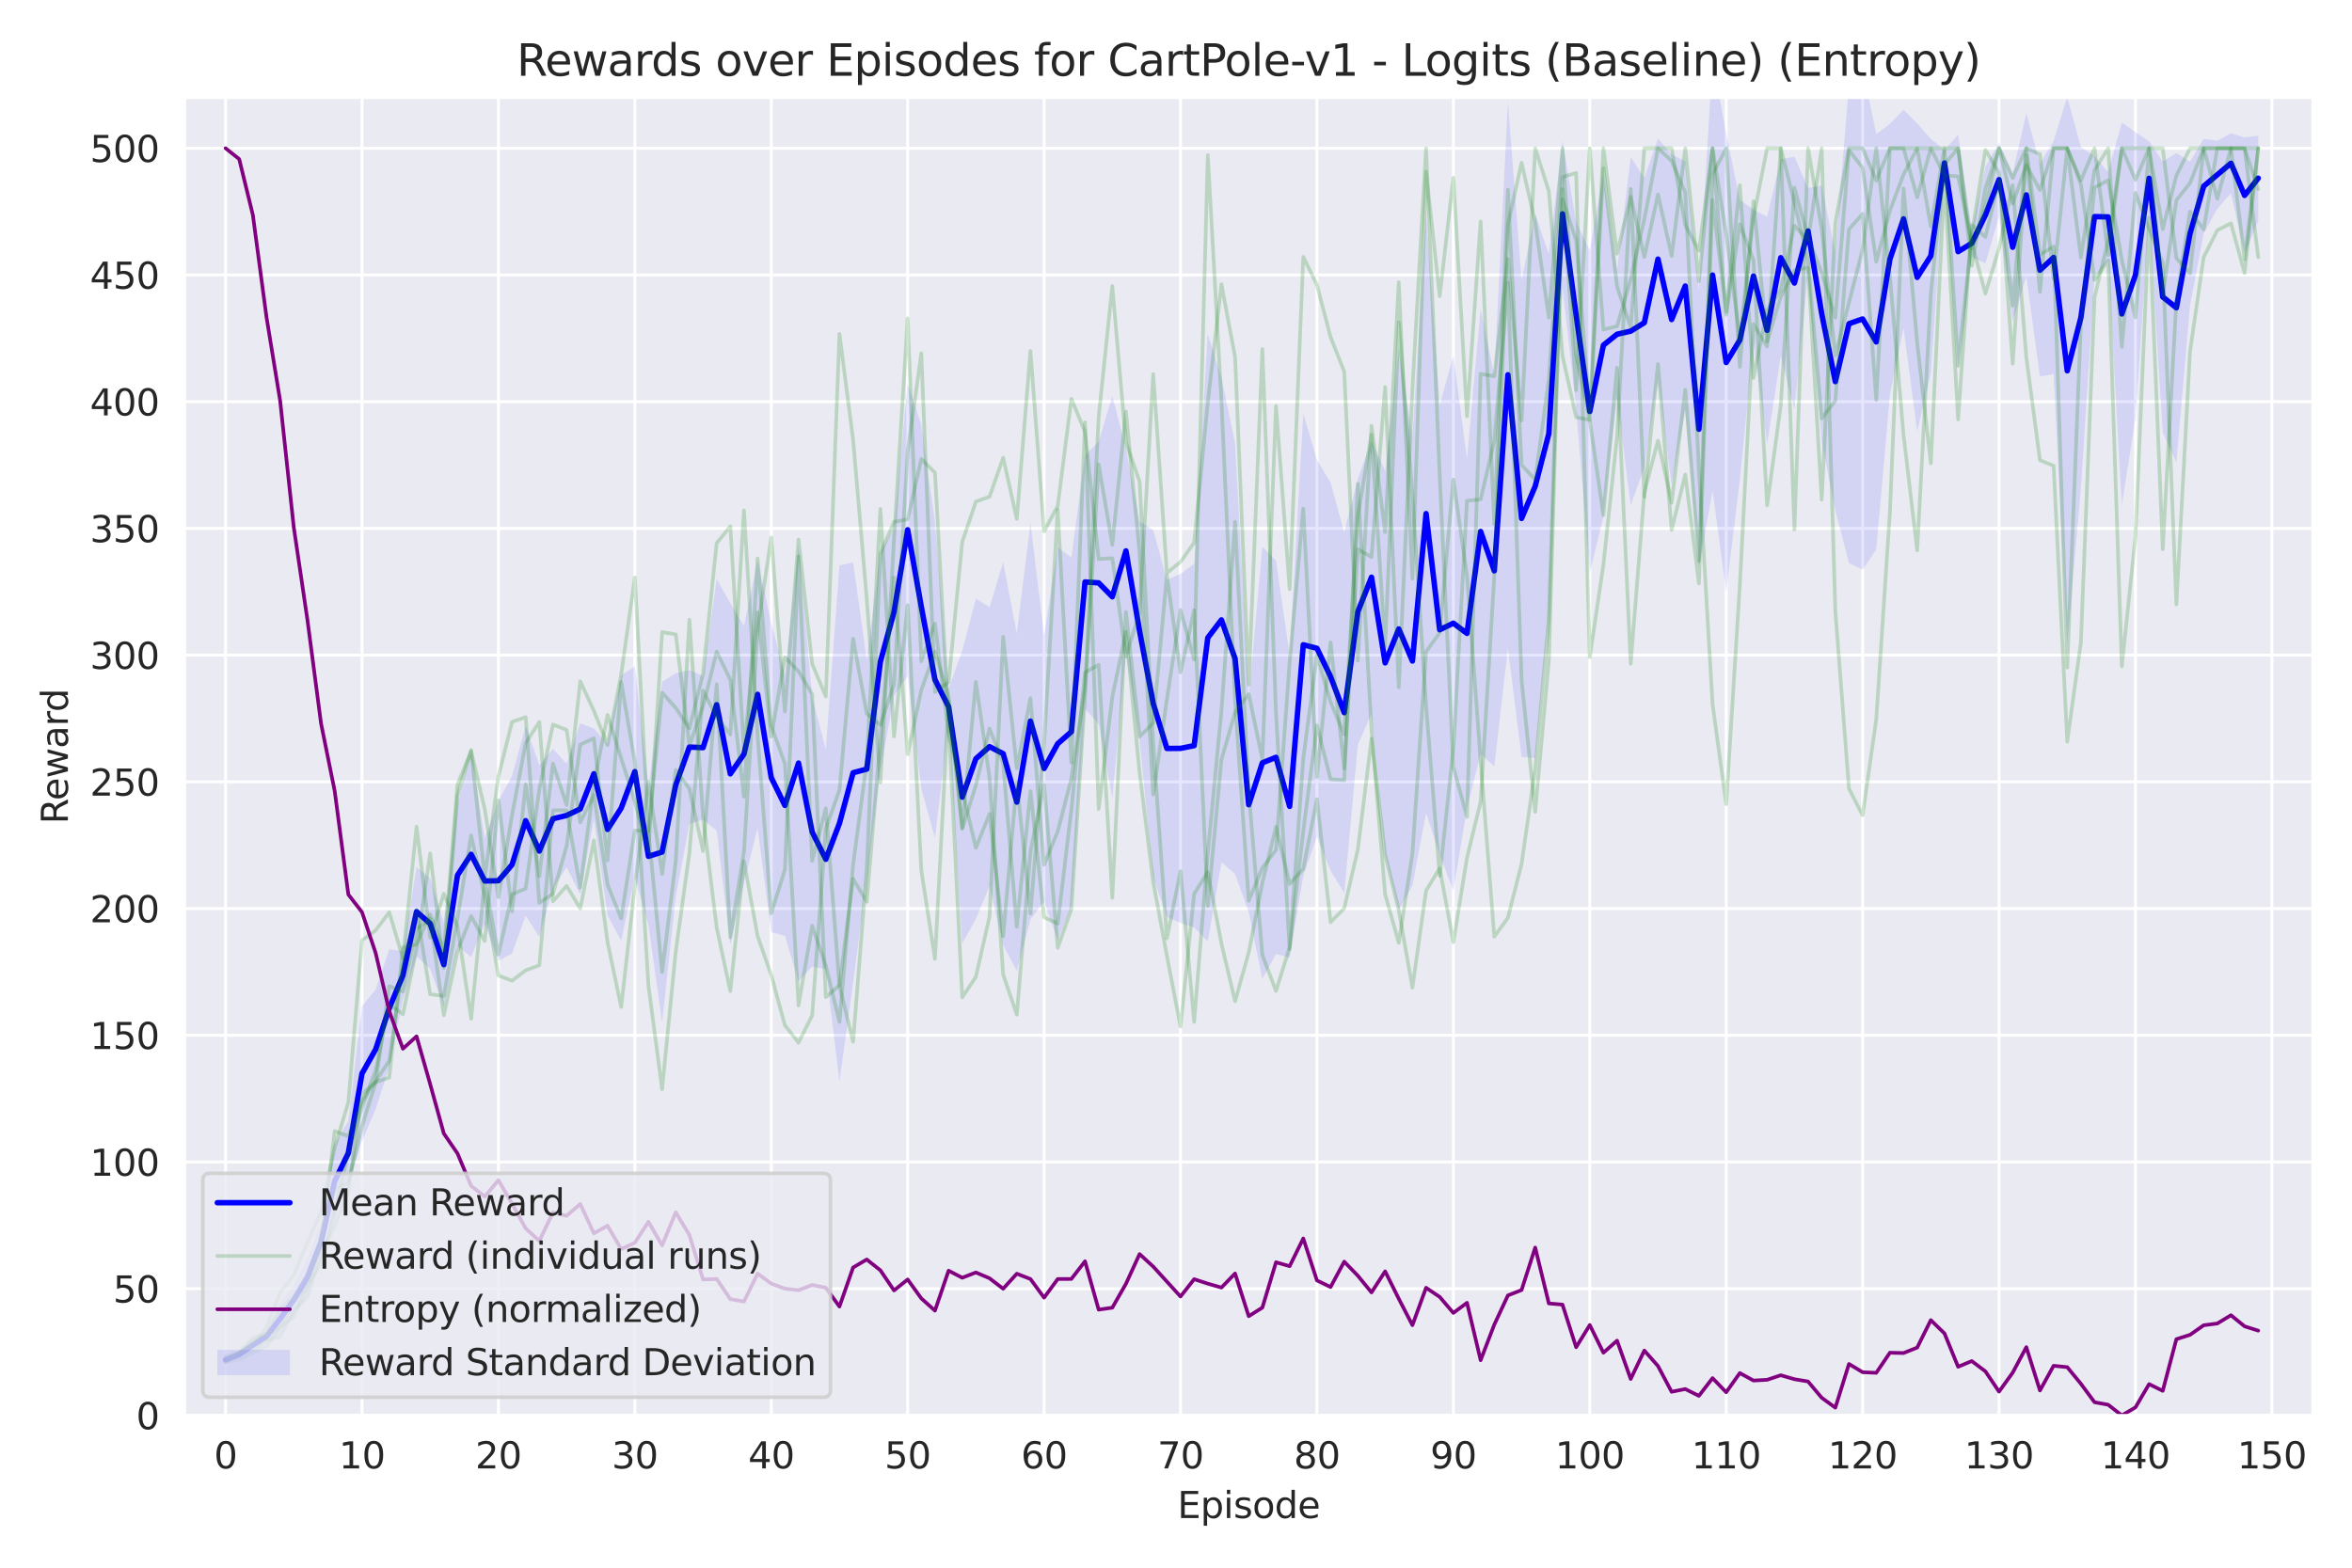 <?xml version="1.0" encoding="utf-8" standalone="no"?>
<!DOCTYPE svg PUBLIC "-//W3C//DTD SVG 1.1//EN"
  "http://www.w3.org/Graphics/SVG/1.1/DTD/svg11.dtd">
<svg xmlns:xlink="http://www.w3.org/1999/xlink" width="648pt" height="432pt" viewBox="0 0 648 432" xmlns="http://www.w3.org/2000/svg" version="1.1">
 <defs>
  <style type="text/css">*{stroke-linejoin: round; stroke-linecap: butt}</style>
 </defs>
 <g id="figure_1">
  <g id="patch_1">
   <path d="M 0 432 
L 648 432 
L 648 0 
L 0 0 
z
" style="fill: #ffffff"/>
  </g>
  <g id="axes_1">
   <g id="patch_2">
    <path d="M 50.87 390.04 
L 637.2 390.04 
L 637.2 26.88 
L 50.87 26.88 
z
" style="fill: #eaeaf2"/>
   </g>
   <g id="matplotlib.axis_1">
    <g id="xtick_1">
     <g id="line2d_1">
      <path d="M 62.146 390.04 
L 62.146 26.88 
" clip-path="url(#pb1e18723ec)" style="fill: none; stroke: #ffffff; stroke-width: 0.8; stroke-linecap: round"/>
     </g>
     <g id="text_1">
      <!-- 0 -->
      <g style="fill: #262626" transform="translate(58.964 404.638) scale(0.1 -0.1)">
       <defs>
        <path id="DejaVuSans-30" d="M 2034 4250 
Q 1547 4250 1301 3770 
Q 1056 3291 1056 2328 
Q 1056 1369 1301 889 
Q 1547 409 2034 409 
Q 2525 409 2770 889 
Q 3016 1369 3016 2328 
Q 3016 3291 2770 3770 
Q 2525 4250 2034 4250 
z
M 2034 4750 
Q 2819 4750 3233 4129 
Q 3647 3509 3647 2328 
Q 3647 1150 3233 529 
Q 2819 -91 2034 -91 
Q 1250 -91 836 529 
Q 422 1150 422 2328 
Q 422 3509 836 4129 
Q 1250 4750 2034 4750 
z
" transform="scale(0.016)"/>
       </defs>
       <use xlink:href="#DejaVuSans-30"/>
      </g>
     </g>
    </g>
    <g id="xtick_2">
     <g id="line2d_2">
      <path d="M 99.731 390.04 
L 99.731 26.88 
" clip-path="url(#pb1e18723ec)" style="fill: none; stroke: #ffffff; stroke-width: 0.8; stroke-linecap: round"/>
     </g>
     <g id="text_2">
      <!-- 10 -->
      <g style="fill: #262626" transform="translate(93.368 404.638) scale(0.1 -0.1)">
       <defs>
        <path id="DejaVuSans-31" d="M 794 531 
L 1825 531 
L 1825 4091 
L 703 3866 
L 703 4441 
L 1819 4666 
L 2450 4666 
L 2450 531 
L 3481 531 
L 3481 0 
L 794 0 
L 794 531 
z
" transform="scale(0.016)"/>
       </defs>
       <use xlink:href="#DejaVuSans-31"/>
       <use xlink:href="#DejaVuSans-30" transform="translate(63.623 0)"/>
      </g>
     </g>
    </g>
    <g id="xtick_3">
     <g id="line2d_3">
      <path d="M 137.316 390.04 
L 137.316 26.88 
" clip-path="url(#pb1e18723ec)" style="fill: none; stroke: #ffffff; stroke-width: 0.8; stroke-linecap: round"/>
     </g>
     <g id="text_3">
      <!-- 20 -->
      <g style="fill: #262626" transform="translate(130.954 404.638) scale(0.1 -0.1)">
       <defs>
        <path id="DejaVuSans-32" d="M 1228 531 
L 3431 531 
L 3431 0 
L 469 0 
L 469 531 
Q 828 903 1448 1529 
Q 2069 2156 2228 2338 
Q 2531 2678 2651 2914 
Q 2772 3150 2772 3378 
Q 2772 3750 2511 3984 
Q 2250 4219 1831 4219 
Q 1534 4219 1204 4116 
Q 875 4013 500 3803 
L 500 4441 
Q 881 4594 1212 4672 
Q 1544 4750 1819 4750 
Q 2544 4750 2975 4387 
Q 3406 4025 3406 3419 
Q 3406 3131 3298 2873 
Q 3191 2616 2906 2266 
Q 2828 2175 2409 1742 
Q 1991 1309 1228 531 
z
" transform="scale(0.016)"/>
       </defs>
       <use xlink:href="#DejaVuSans-32"/>
       <use xlink:href="#DejaVuSans-30" transform="translate(63.623 0)"/>
      </g>
     </g>
    </g>
    <g id="xtick_4">
     <g id="line2d_4">
      <path d="M 174.901 390.04 
L 174.901 26.88 
" clip-path="url(#pb1e18723ec)" style="fill: none; stroke: #ffffff; stroke-width: 0.8; stroke-linecap: round"/>
     </g>
     <g id="text_4">
      <!-- 30 -->
      <g style="fill: #262626" transform="translate(168.539 404.638) scale(0.1 -0.1)">
       <defs>
        <path id="DejaVuSans-33" d="M 2597 2516 
Q 3050 2419 3304 2112 
Q 3559 1806 3559 1356 
Q 3559 666 3084 287 
Q 2609 -91 1734 -91 
Q 1441 -91 1130 -33 
Q 819 25 488 141 
L 488 750 
Q 750 597 1062 519 
Q 1375 441 1716 441 
Q 2309 441 2620 675 
Q 2931 909 2931 1356 
Q 2931 1769 2642 2001 
Q 2353 2234 1838 2234 
L 1294 2234 
L 1294 2753 
L 1863 2753 
Q 2328 2753 2575 2939 
Q 2822 3125 2822 3475 
Q 2822 3834 2567 4026 
Q 2313 4219 1838 4219 
Q 1578 4219 1281 4162 
Q 984 4106 628 3988 
L 628 4550 
Q 988 4650 1302 4700 
Q 1616 4750 1894 4750 
Q 2613 4750 3031 4423 
Q 3450 4097 3450 3541 
Q 3450 3153 3228 2886 
Q 3006 2619 2597 2516 
z
" transform="scale(0.016)"/>
       </defs>
       <use xlink:href="#DejaVuSans-33"/>
       <use xlink:href="#DejaVuSans-30" transform="translate(63.623 0)"/>
      </g>
     </g>
    </g>
    <g id="xtick_5">
     <g id="line2d_5">
      <path d="M 212.487 390.04 
L 212.487 26.88 
" clip-path="url(#pb1e18723ec)" style="fill: none; stroke: #ffffff; stroke-width: 0.8; stroke-linecap: round"/>
     </g>
     <g id="text_5">
      <!-- 40 -->
      <g style="fill: #262626" transform="translate(206.124 404.638) scale(0.1 -0.1)">
       <defs>
        <path id="DejaVuSans-34" d="M 2419 4116 
L 825 1625 
L 2419 1625 
L 2419 4116 
z
M 2253 4666 
L 3047 4666 
L 3047 1625 
L 3713 1625 
L 3713 1100 
L 3047 1100 
L 3047 0 
L 2419 0 
L 2419 1100 
L 313 1100 
L 313 1709 
L 2253 4666 
z
" transform="scale(0.016)"/>
       </defs>
       <use xlink:href="#DejaVuSans-34"/>
       <use xlink:href="#DejaVuSans-30" transform="translate(63.623 0)"/>
      </g>
     </g>
    </g>
    <g id="xtick_6">
     <g id="line2d_6">
      <path d="M 250.072 390.04 
L 250.072 26.88 
" clip-path="url(#pb1e18723ec)" style="fill: none; stroke: #ffffff; stroke-width: 0.8; stroke-linecap: round"/>
     </g>
     <g id="text_6">
      <!-- 50 -->
      <g style="fill: #262626" transform="translate(243.709 404.638) scale(0.1 -0.1)">
       <defs>
        <path id="DejaVuSans-35" d="M 691 4666 
L 3169 4666 
L 3169 4134 
L 1269 4134 
L 1269 2991 
Q 1406 3038 1543 3061 
Q 1681 3084 1819 3084 
Q 2600 3084 3056 2656 
Q 3513 2228 3513 1497 
Q 3513 744 3044 326 
Q 2575 -91 1722 -91 
Q 1428 -91 1123 -41 
Q 819 9 494 109 
L 494 744 
Q 775 591 1075 516 
Q 1375 441 1709 441 
Q 2250 441 2565 725 
Q 2881 1009 2881 1497 
Q 2881 1984 2565 2268 
Q 2250 2553 1709 2553 
Q 1456 2553 1204 2497 
Q 953 2441 691 2322 
L 691 4666 
z
" transform="scale(0.016)"/>
       </defs>
       <use xlink:href="#DejaVuSans-35"/>
       <use xlink:href="#DejaVuSans-30" transform="translate(63.623 0)"/>
      </g>
     </g>
    </g>
    <g id="xtick_7">
     <g id="line2d_7">
      <path d="M 287.657 390.04 
L 287.657 26.88 
" clip-path="url(#pb1e18723ec)" style="fill: none; stroke: #ffffff; stroke-width: 0.8; stroke-linecap: round"/>
     </g>
     <g id="text_7">
      <!-- 60 -->
      <g style="fill: #262626" transform="translate(281.295 404.638) scale(0.1 -0.1)">
       <defs>
        <path id="DejaVuSans-36" d="M 2113 2584 
Q 1688 2584 1439 2293 
Q 1191 2003 1191 1497 
Q 1191 994 1439 701 
Q 1688 409 2113 409 
Q 2538 409 2786 701 
Q 3034 994 3034 1497 
Q 3034 2003 2786 2293 
Q 2538 2584 2113 2584 
z
M 3366 4563 
L 3366 3988 
Q 3128 4100 2886 4159 
Q 2644 4219 2406 4219 
Q 1781 4219 1451 3797 
Q 1122 3375 1075 2522 
Q 1259 2794 1537 2939 
Q 1816 3084 2150 3084 
Q 2853 3084 3261 2657 
Q 3669 2231 3669 1497 
Q 3669 778 3244 343 
Q 2819 -91 2113 -91 
Q 1303 -91 875 529 
Q 447 1150 447 2328 
Q 447 3434 972 4092 
Q 1497 4750 2381 4750 
Q 2619 4750 2861 4703 
Q 3103 4656 3366 4563 
z
" transform="scale(0.016)"/>
       </defs>
       <use xlink:href="#DejaVuSans-36"/>
       <use xlink:href="#DejaVuSans-30" transform="translate(63.623 0)"/>
      </g>
     </g>
    </g>
    <g id="xtick_8">
     <g id="line2d_8">
      <path d="M 325.242 390.04 
L 325.242 26.88 
" clip-path="url(#pb1e18723ec)" style="fill: none; stroke: #ffffff; stroke-width: 0.8; stroke-linecap: round"/>
     </g>
     <g id="text_8">
      <!-- 70 -->
      <g style="fill: #262626" transform="translate(318.88 404.638) scale(0.1 -0.1)">
       <defs>
        <path id="DejaVuSans-37" d="M 525 4666 
L 3525 4666 
L 3525 4397 
L 1831 0 
L 1172 0 
L 2766 4134 
L 525 4134 
L 525 4666 
z
" transform="scale(0.016)"/>
       </defs>
       <use xlink:href="#DejaVuSans-37"/>
       <use xlink:href="#DejaVuSans-30" transform="translate(63.623 0)"/>
      </g>
     </g>
    </g>
    <g id="xtick_9">
     <g id="line2d_9">
      <path d="M 362.828 390.04 
L 362.828 26.88 
" clip-path="url(#pb1e18723ec)" style="fill: none; stroke: #ffffff; stroke-width: 0.8; stroke-linecap: round"/>
     </g>
     <g id="text_9">
      <!-- 80 -->
      <g style="fill: #262626" transform="translate(356.465 404.638) scale(0.1 -0.1)">
       <defs>
        <path id="DejaVuSans-38" d="M 2034 2216 
Q 1584 2216 1326 1975 
Q 1069 1734 1069 1313 
Q 1069 891 1326 650 
Q 1584 409 2034 409 
Q 2484 409 2743 651 
Q 3003 894 3003 1313 
Q 3003 1734 2745 1975 
Q 2488 2216 2034 2216 
z
M 1403 2484 
Q 997 2584 770 2862 
Q 544 3141 544 3541 
Q 544 4100 942 4425 
Q 1341 4750 2034 4750 
Q 2731 4750 3128 4425 
Q 3525 4100 3525 3541 
Q 3525 3141 3298 2862 
Q 3072 2584 2669 2484 
Q 3125 2378 3379 2068 
Q 3634 1759 3634 1313 
Q 3634 634 3220 271 
Q 2806 -91 2034 -91 
Q 1263 -91 848 271 
Q 434 634 434 1313 
Q 434 1759 690 2068 
Q 947 2378 1403 2484 
z
M 1172 3481 
Q 1172 3119 1398 2916 
Q 1625 2713 2034 2713 
Q 2441 2713 2670 2916 
Q 2900 3119 2900 3481 
Q 2900 3844 2670 4047 
Q 2441 4250 2034 4250 
Q 1625 4250 1398 4047 
Q 1172 3844 1172 3481 
z
" transform="scale(0.016)"/>
       </defs>
       <use xlink:href="#DejaVuSans-38"/>
       <use xlink:href="#DejaVuSans-30" transform="translate(63.623 0)"/>
      </g>
     </g>
    </g>
    <g id="xtick_10">
     <g id="line2d_10">
      <path d="M 400.413 390.04 
L 400.413 26.88 
" clip-path="url(#pb1e18723ec)" style="fill: none; stroke: #ffffff; stroke-width: 0.8; stroke-linecap: round"/>
     </g>
     <g id="text_10">
      <!-- 90 -->
      <g style="fill: #262626" transform="translate(394.05 404.638) scale(0.1 -0.1)">
       <defs>
        <path id="DejaVuSans-39" d="M 703 97 
L 703 672 
Q 941 559 1184 500 
Q 1428 441 1663 441 
Q 2288 441 2617 861 
Q 2947 1281 2994 2138 
Q 2813 1869 2534 1725 
Q 2256 1581 1919 1581 
Q 1219 1581 811 2004 
Q 403 2428 403 3163 
Q 403 3881 828 4315 
Q 1253 4750 1959 4750 
Q 2769 4750 3195 4129 
Q 3622 3509 3622 2328 
Q 3622 1225 3098 567 
Q 2575 -91 1691 -91 
Q 1453 -91 1209 -44 
Q 966 3 703 97 
z
M 1959 2075 
Q 2384 2075 2632 2365 
Q 2881 2656 2881 3163 
Q 2881 3666 2632 3958 
Q 2384 4250 1959 4250 
Q 1534 4250 1286 3958 
Q 1038 3666 1038 3163 
Q 1038 2656 1286 2365 
Q 1534 2075 1959 2075 
z
" transform="scale(0.016)"/>
       </defs>
       <use xlink:href="#DejaVuSans-39"/>
       <use xlink:href="#DejaVuSans-30" transform="translate(63.623 0)"/>
      </g>
     </g>
    </g>
    <g id="xtick_11">
     <g id="line2d_11">
      <path d="M 437.998 390.04 
L 437.998 26.88 
" clip-path="url(#pb1e18723ec)" style="fill: none; stroke: #ffffff; stroke-width: 0.8; stroke-linecap: round"/>
     </g>
     <g id="text_11">
      <!-- 100 -->
      <g style="fill: #262626" transform="translate(428.454 404.638) scale(0.1 -0.1)">
       <use xlink:href="#DejaVuSans-31"/>
       <use xlink:href="#DejaVuSans-30" transform="translate(63.623 0)"/>
       <use xlink:href="#DejaVuSans-30" transform="translate(127.246 0)"/>
      </g>
     </g>
    </g>
    <g id="xtick_12">
     <g id="line2d_12">
      <path d="M 475.583 390.04 
L 475.583 26.88 
" clip-path="url(#pb1e18723ec)" style="fill: none; stroke: #ffffff; stroke-width: 0.8; stroke-linecap: round"/>
     </g>
     <g id="text_12">
      <!-- 110 -->
      <g style="fill: #262626" transform="translate(466.04 404.638) scale(0.1 -0.1)">
       <use xlink:href="#DejaVuSans-31"/>
       <use xlink:href="#DejaVuSans-31" transform="translate(63.623 0)"/>
       <use xlink:href="#DejaVuSans-30" transform="translate(127.246 0)"/>
      </g>
     </g>
    </g>
    <g id="xtick_13">
     <g id="line2d_13">
      <path d="M 513.169 390.04 
L 513.169 26.88 
" clip-path="url(#pb1e18723ec)" style="fill: none; stroke: #ffffff; stroke-width: 0.8; stroke-linecap: round"/>
     </g>
     <g id="text_13">
      <!-- 120 -->
      <g style="fill: #262626" transform="translate(503.625 404.638) scale(0.1 -0.1)">
       <use xlink:href="#DejaVuSans-31"/>
       <use xlink:href="#DejaVuSans-32" transform="translate(63.623 0)"/>
       <use xlink:href="#DejaVuSans-30" transform="translate(127.246 0)"/>
      </g>
     </g>
    </g>
    <g id="xtick_14">
     <g id="line2d_14">
      <path d="M 550.754 390.04 
L 550.754 26.88 
" clip-path="url(#pb1e18723ec)" style="fill: none; stroke: #ffffff; stroke-width: 0.8; stroke-linecap: round"/>
     </g>
     <g id="text_14">
      <!-- 130 -->
      <g style="fill: #262626" transform="translate(541.21 404.638) scale(0.1 -0.1)">
       <use xlink:href="#DejaVuSans-31"/>
       <use xlink:href="#DejaVuSans-33" transform="translate(63.623 0)"/>
       <use xlink:href="#DejaVuSans-30" transform="translate(127.246 0)"/>
      </g>
     </g>
    </g>
    <g id="xtick_15">
     <g id="line2d_15">
      <path d="M 588.339 390.04 
L 588.339 26.88 
" clip-path="url(#pb1e18723ec)" style="fill: none; stroke: #ffffff; stroke-width: 0.8; stroke-linecap: round"/>
     </g>
     <g id="text_15">
      <!-- 140 -->
      <g style="fill: #262626" transform="translate(578.795 404.638) scale(0.1 -0.1)">
       <use xlink:href="#DejaVuSans-31"/>
       <use xlink:href="#DejaVuSans-34" transform="translate(63.623 0)"/>
       <use xlink:href="#DejaVuSans-30" transform="translate(127.246 0)"/>
      </g>
     </g>
    </g>
    <g id="xtick_16">
     <g id="line2d_16">
      <path d="M 625.924 390.04 
L 625.924 26.88 
" clip-path="url(#pb1e18723ec)" style="fill: none; stroke: #ffffff; stroke-width: 0.8; stroke-linecap: round"/>
     </g>
     <g id="text_16">
      <!-- 150 -->
      <g style="fill: #262626" transform="translate(616.381 404.638) scale(0.1 -0.1)">
       <use xlink:href="#DejaVuSans-31"/>
       <use xlink:href="#DejaVuSans-35" transform="translate(63.623 0)"/>
       <use xlink:href="#DejaVuSans-30" transform="translate(127.246 0)"/>
      </g>
     </g>
    </g>
    <g id="text_17">
     <!-- Episode -->
     <g style="fill: #262626" transform="translate(324.397 418.317) scale(0.1 -0.1)">
      <defs>
       <path id="DejaVuSans-45" d="M 628 4666 
L 3578 4666 
L 3578 4134 
L 1259 4134 
L 1259 2753 
L 3481 2753 
L 3481 2222 
L 1259 2222 
L 1259 531 
L 3634 531 
L 3634 0 
L 628 0 
L 628 4666 
z
" transform="scale(0.016)"/>
       <path id="DejaVuSans-70" d="M 1159 525 
L 1159 -1331 
L 581 -1331 
L 581 3500 
L 1159 3500 
L 1159 2969 
Q 1341 3281 1617 3432 
Q 1894 3584 2278 3584 
Q 2916 3584 3314 3078 
Q 3713 2572 3713 1747 
Q 3713 922 3314 415 
Q 2916 -91 2278 -91 
Q 1894 -91 1617 61 
Q 1341 213 1159 525 
z
M 3116 1747 
Q 3116 2381 2855 2742 
Q 2594 3103 2138 3103 
Q 1681 3103 1420 2742 
Q 1159 2381 1159 1747 
Q 1159 1113 1420 752 
Q 1681 391 2138 391 
Q 2594 391 2855 752 
Q 3116 1113 3116 1747 
z
" transform="scale(0.016)"/>
       <path id="DejaVuSans-69" d="M 603 3500 
L 1178 3500 
L 1178 0 
L 603 0 
L 603 3500 
z
M 603 4863 
L 1178 4863 
L 1178 4134 
L 603 4134 
L 603 4863 
z
" transform="scale(0.016)"/>
       <path id="DejaVuSans-73" d="M 2834 3397 
L 2834 2853 
Q 2591 2978 2328 3040 
Q 2066 3103 1784 3103 
Q 1356 3103 1142 2972 
Q 928 2841 928 2578 
Q 928 2378 1081 2264 
Q 1234 2150 1697 2047 
L 1894 2003 
Q 2506 1872 2764 1633 
Q 3022 1394 3022 966 
Q 3022 478 2636 193 
Q 2250 -91 1575 -91 
Q 1294 -91 989 -36 
Q 684 19 347 128 
L 347 722 
Q 666 556 975 473 
Q 1284 391 1588 391 
Q 1994 391 2212 530 
Q 2431 669 2431 922 
Q 2431 1156 2273 1281 
Q 2116 1406 1581 1522 
L 1381 1569 
Q 847 1681 609 1914 
Q 372 2147 372 2553 
Q 372 3047 722 3315 
Q 1072 3584 1716 3584 
Q 2034 3584 2315 3537 
Q 2597 3491 2834 3397 
z
" transform="scale(0.016)"/>
       <path id="DejaVuSans-6f" d="M 1959 3097 
Q 1497 3097 1228 2736 
Q 959 2375 959 1747 
Q 959 1119 1226 758 
Q 1494 397 1959 397 
Q 2419 397 2687 759 
Q 2956 1122 2956 1747 
Q 2956 2369 2687 2733 
Q 2419 3097 1959 3097 
z
M 1959 3584 
Q 2709 3584 3137 3096 
Q 3566 2609 3566 1747 
Q 3566 888 3137 398 
Q 2709 -91 1959 -91 
Q 1206 -91 779 398 
Q 353 888 353 1747 
Q 353 2609 779 3096 
Q 1206 3584 1959 3584 
z
" transform="scale(0.016)"/>
       <path id="DejaVuSans-64" d="M 2906 2969 
L 2906 4863 
L 3481 4863 
L 3481 0 
L 2906 0 
L 2906 525 
Q 2725 213 2448 61 
Q 2172 -91 1784 -91 
Q 1150 -91 751 415 
Q 353 922 353 1747 
Q 353 2572 751 3078 
Q 1150 3584 1784 3584 
Q 2172 3584 2448 3432 
Q 2725 3281 2906 2969 
z
M 947 1747 
Q 947 1113 1208 752 
Q 1469 391 1925 391 
Q 2381 391 2643 752 
Q 2906 1113 2906 1747 
Q 2906 2381 2643 2742 
Q 2381 3103 1925 3103 
Q 1469 3103 1208 2742 
Q 947 2381 947 1747 
z
" transform="scale(0.016)"/>
       <path id="DejaVuSans-65" d="M 3597 1894 
L 3597 1613 
L 953 1613 
Q 991 1019 1311 708 
Q 1631 397 2203 397 
Q 2534 397 2845 478 
Q 3156 559 3463 722 
L 3463 178 
Q 3153 47 2828 -22 
Q 2503 -91 2169 -91 
Q 1331 -91 842 396 
Q 353 884 353 1716 
Q 353 2575 817 3079 
Q 1281 3584 2069 3584 
Q 2775 3584 3186 3129 
Q 3597 2675 3597 1894 
z
M 3022 2063 
Q 3016 2534 2758 2815 
Q 2500 3097 2075 3097 
Q 1594 3097 1305 2825 
Q 1016 2553 972 2059 
L 3022 2063 
z
" transform="scale(0.016)"/>
      </defs>
      <use xlink:href="#DejaVuSans-45"/>
      <use xlink:href="#DejaVuSans-70" transform="translate(63.184 0)"/>
      <use xlink:href="#DejaVuSans-69" transform="translate(126.66 0)"/>
      <use xlink:href="#DejaVuSans-73" transform="translate(154.443 0)"/>
      <use xlink:href="#DejaVuSans-6f" transform="translate(206.543 0)"/>
      <use xlink:href="#DejaVuSans-64" transform="translate(267.725 0)"/>
      <use xlink:href="#DejaVuSans-65" transform="translate(331.201 0)"/>
     </g>
    </g>
   </g>
   <g id="matplotlib.axis_2">
    <g id="ytick_1">
     <g id="line2d_17">
      <path d="M 50.87 390.04 
L 637.2 390.04 
" clip-path="url(#pb1e18723ec)" style="fill: none; stroke: #ffffff; stroke-width: 0.8; stroke-linecap: round"/>
     </g>
     <g id="text_18">
      <!-- 0 -->
      <g style="fill: #262626" transform="translate(37.508 393.839) scale(0.1 -0.1)">
       <use xlink:href="#DejaVuSans-30"/>
      </g>
     </g>
    </g>
    <g id="ytick_2">
     <g id="line2d_18">
      <path d="M 50.87 355.121 
L 637.2 355.121 
" clip-path="url(#pb1e18723ec)" style="fill: none; stroke: #ffffff; stroke-width: 0.8; stroke-linecap: round"/>
     </g>
     <g id="text_19">
      <!-- 50 -->
      <g style="fill: #262626" transform="translate(31.145 358.92) scale(0.1 -0.1)">
       <use xlink:href="#DejaVuSans-35"/>
       <use xlink:href="#DejaVuSans-30" transform="translate(63.623 0)"/>
      </g>
     </g>
    </g>
    <g id="ytick_3">
     <g id="line2d_19">
      <path d="M 50.87 320.202 
L 637.2 320.202 
" clip-path="url(#pb1e18723ec)" style="fill: none; stroke: #ffffff; stroke-width: 0.8; stroke-linecap: round"/>
     </g>
     <g id="text_20">
      <!-- 100 -->
      <g style="fill: #262626" transform="translate(24.782 324.001) scale(0.1 -0.1)">
       <use xlink:href="#DejaVuSans-31"/>
       <use xlink:href="#DejaVuSans-30" transform="translate(63.623 0)"/>
       <use xlink:href="#DejaVuSans-30" transform="translate(127.246 0)"/>
      </g>
     </g>
    </g>
    <g id="ytick_4">
     <g id="line2d_20">
      <path d="M 50.87 285.282 
L 637.2 285.282 
" clip-path="url(#pb1e18723ec)" style="fill: none; stroke: #ffffff; stroke-width: 0.8; stroke-linecap: round"/>
     </g>
     <g id="text_21">
      <!-- 150 -->
      <g style="fill: #262626" transform="translate(24.782 289.082) scale(0.1 -0.1)">
       <use xlink:href="#DejaVuSans-31"/>
       <use xlink:href="#DejaVuSans-35" transform="translate(63.623 0)"/>
       <use xlink:href="#DejaVuSans-30" transform="translate(127.246 0)"/>
      </g>
     </g>
    </g>
    <g id="ytick_5">
     <g id="line2d_21">
      <path d="M 50.87 250.363 
L 637.2 250.363 
" clip-path="url(#pb1e18723ec)" style="fill: none; stroke: #ffffff; stroke-width: 0.8; stroke-linecap: round"/>
     </g>
     <g id="text_22">
      <!-- 200 -->
      <g style="fill: #262626" transform="translate(24.782 254.162) scale(0.1 -0.1)">
       <use xlink:href="#DejaVuSans-32"/>
       <use xlink:href="#DejaVuSans-30" transform="translate(63.623 0)"/>
       <use xlink:href="#DejaVuSans-30" transform="translate(127.246 0)"/>
      </g>
     </g>
    </g>
    <g id="ytick_6">
     <g id="line2d_22">
      <path d="M 50.87 215.444 
L 637.2 215.444 
" clip-path="url(#pb1e18723ec)" style="fill: none; stroke: #ffffff; stroke-width: 0.8; stroke-linecap: round"/>
     </g>
     <g id="text_23">
      <!-- 250 -->
      <g style="fill: #262626" transform="translate(24.782 219.243) scale(0.1 -0.1)">
       <use xlink:href="#DejaVuSans-32"/>
       <use xlink:href="#DejaVuSans-35" transform="translate(63.623 0)"/>
       <use xlink:href="#DejaVuSans-30" transform="translate(127.246 0)"/>
      </g>
     </g>
    </g>
    <g id="ytick_7">
     <g id="line2d_23">
      <path d="M 50.87 180.525 
L 637.2 180.525 
" clip-path="url(#pb1e18723ec)" style="fill: none; stroke: #ffffff; stroke-width: 0.8; stroke-linecap: round"/>
     </g>
     <g id="text_24">
      <!-- 300 -->
      <g style="fill: #262626" transform="translate(24.782 184.324) scale(0.1 -0.1)">
       <use xlink:href="#DejaVuSans-33"/>
       <use xlink:href="#DejaVuSans-30" transform="translate(63.623 0)"/>
       <use xlink:href="#DejaVuSans-30" transform="translate(127.246 0)"/>
      </g>
     </g>
    </g>
    <g id="ytick_8">
     <g id="line2d_24">
      <path d="M 50.87 145.605 
L 637.2 145.605 
" clip-path="url(#pb1e18723ec)" style="fill: none; stroke: #ffffff; stroke-width: 0.8; stroke-linecap: round"/>
     </g>
     <g id="text_25">
      <!-- 350 -->
      <g style="fill: #262626" transform="translate(24.782 149.405) scale(0.1 -0.1)">
       <use xlink:href="#DejaVuSans-33"/>
       <use xlink:href="#DejaVuSans-35" transform="translate(63.623 0)"/>
       <use xlink:href="#DejaVuSans-30" transform="translate(127.246 0)"/>
      </g>
     </g>
    </g>
    <g id="ytick_9">
     <g id="line2d_25">
      <path d="M 50.87 110.686 
L 637.2 110.686 
" clip-path="url(#pb1e18723ec)" style="fill: none; stroke: #ffffff; stroke-width: 0.8; stroke-linecap: round"/>
     </g>
     <g id="text_26">
      <!-- 400 -->
      <g style="fill: #262626" transform="translate(24.782 114.485) scale(0.1 -0.1)">
       <use xlink:href="#DejaVuSans-34"/>
       <use xlink:href="#DejaVuSans-30" transform="translate(63.623 0)"/>
       <use xlink:href="#DejaVuSans-30" transform="translate(127.246 0)"/>
      </g>
     </g>
    </g>
    <g id="ytick_10">
     <g id="line2d_26">
      <path d="M 50.87 75.767 
L 637.2 75.767 
" clip-path="url(#pb1e18723ec)" style="fill: none; stroke: #ffffff; stroke-width: 0.8; stroke-linecap: round"/>
     </g>
     <g id="text_27">
      <!-- 450 -->
      <g style="fill: #262626" transform="translate(24.782 79.566) scale(0.1 -0.1)">
       <use xlink:href="#DejaVuSans-34"/>
       <use xlink:href="#DejaVuSans-35" transform="translate(63.623 0)"/>
       <use xlink:href="#DejaVuSans-30" transform="translate(127.246 0)"/>
      </g>
     </g>
    </g>
    <g id="ytick_11">
     <g id="line2d_27">
      <path d="M 50.87 40.848 
L 637.2 40.848 
" clip-path="url(#pb1e18723ec)" style="fill: none; stroke: #ffffff; stroke-width: 0.8; stroke-linecap: round"/>
     </g>
     <g id="text_28">
      <!-- 500 -->
      <g style="fill: #262626" transform="translate(24.782 44.647) scale(0.1 -0.1)">
       <use xlink:href="#DejaVuSans-35"/>
       <use xlink:href="#DejaVuSans-30" transform="translate(63.623 0)"/>
       <use xlink:href="#DejaVuSans-30" transform="translate(127.246 0)"/>
      </g>
     </g>
    </g>
    <g id="text_29">
     <!-- Reward -->
     <g style="fill: #262626" transform="translate(18.703 227.081) rotate(-90) scale(0.1 -0.1)">
      <defs>
       <path id="DejaVuSans-52" d="M 2841 2188 
Q 3044 2119 3236 1894 
Q 3428 1669 3622 1275 
L 4263 0 
L 3584 0 
L 2988 1197 
Q 2756 1666 2539 1819 
Q 2322 1972 1947 1972 
L 1259 1972 
L 1259 0 
L 628 0 
L 628 4666 
L 2053 4666 
Q 2853 4666 3247 4331 
Q 3641 3997 3641 3322 
Q 3641 2881 3436 2590 
Q 3231 2300 2841 2188 
z
M 1259 4147 
L 1259 2491 
L 2053 2491 
Q 2509 2491 2742 2702 
Q 2975 2913 2975 3322 
Q 2975 3731 2742 3939 
Q 2509 4147 2053 4147 
L 1259 4147 
z
" transform="scale(0.016)"/>
       <path id="DejaVuSans-77" d="M 269 3500 
L 844 3500 
L 1563 769 
L 2278 3500 
L 2956 3500 
L 3675 769 
L 4391 3500 
L 4966 3500 
L 4050 0 
L 3372 0 
L 2619 2869 
L 1863 0 
L 1184 0 
L 269 3500 
z
" transform="scale(0.016)"/>
       <path id="DejaVuSans-61" d="M 2194 1759 
Q 1497 1759 1228 1600 
Q 959 1441 959 1056 
Q 959 750 1161 570 
Q 1363 391 1709 391 
Q 2188 391 2477 730 
Q 2766 1069 2766 1631 
L 2766 1759 
L 2194 1759 
z
M 3341 1997 
L 3341 0 
L 2766 0 
L 2766 531 
Q 2569 213 2275 61 
Q 1981 -91 1556 -91 
Q 1019 -91 701 211 
Q 384 513 384 1019 
Q 384 1609 779 1909 
Q 1175 2209 1959 2209 
L 2766 2209 
L 2766 2266 
Q 2766 2663 2505 2880 
Q 2244 3097 1772 3097 
Q 1472 3097 1187 3025 
Q 903 2953 641 2809 
L 641 3341 
Q 956 3463 1253 3523 
Q 1550 3584 1831 3584 
Q 2591 3584 2966 3190 
Q 3341 2797 3341 1997 
z
" transform="scale(0.016)"/>
       <path id="DejaVuSans-72" d="M 2631 2963 
Q 2534 3019 2420 3045 
Q 2306 3072 2169 3072 
Q 1681 3072 1420 2755 
Q 1159 2438 1159 1844 
L 1159 0 
L 581 0 
L 581 3500 
L 1159 3500 
L 1159 2956 
Q 1341 3275 1631 3429 
Q 1922 3584 2338 3584 
Q 2397 3584 2469 3576 
Q 2541 3569 2628 3553 
L 2631 2963 
z
" transform="scale(0.016)"/>
      </defs>
      <use xlink:href="#DejaVuSans-52"/>
      <use xlink:href="#DejaVuSans-65" transform="translate(64.982 0)"/>
      <use xlink:href="#DejaVuSans-77" transform="translate(126.506 0)"/>
      <use xlink:href="#DejaVuSans-61" transform="translate(208.293 0)"/>
      <use xlink:href="#DejaVuSans-72" transform="translate(269.572 0)"/>
      <use xlink:href="#DejaVuSans-64" transform="translate(308.936 0)"/>
     </g>
    </g>
   </g>
   <g id="FillBetweenPolyCollection_1">
    <path d="M 62.146 374.025 
L 62.146 375.468 
L 65.904 373.957 
L 69.663 372.202 
L 73.421 369.972 
L 77.18 367.763 
L 80.938 362.202 
L 84.697 357.182 
L 88.455 347.165 
L 92.214 335.537 
L 95.972 326.641 
L 99.731 314.413 
L 103.489 305.626 
L 107.248 294.034 
L 111.006 275.463 
L 114.765 263.53 
L 118.523 266.997 
L 122.282 277.38 
L 126.041 260.608 
L 129.799 263.71 
L 133.558 254.471 
L 137.316 264.787 
L 141.075 262.736 
L 144.833 252.317 
L 148.592 258.183 
L 152.35 244.876 
L 156.109 238.955 
L 159.867 246.527 
L 163.626 225.67 
L 167.384 252.248 
L 171.143 259.231 
L 174.901 241.631 
L 178.66 254.933 
L 182.418 281.71 
L 186.177 247.042 
L 189.935 227.055 
L 193.694 225.835 
L 197.452 228.879 
L 201.211 260.268 
L 204.97 243.148 
L 208.728 228.235 
L 212.487 256.886 
L 216.245 257.882 
L 220.004 270.408 
L 223.762 266.342 
L 227.521 267.07 
L 231.279 297.962 
L 235.038 270.864 
L 238.796 242.107 
L 242.555 212.416 
L 246.313 191.759 
L 250.072 186.299 
L 253.83 217.346 
L 257.589 230.856 
L 261.347 199.769 
L 265.106 260.011 
L 268.864 253.204 
L 272.623 244.172 
L 276.382 260.452 
L 280.14 267.54 
L 283.899 253.336 
L 287.657 248.421 
L 291.416 259.088 
L 295.174 249.607 
L 298.933 195.303 
L 302.691 199.572 
L 306.45 219.758 
L 310.208 180.073 
L 313.967 204.101 
L 317.725 241.708 
L 321.484 252.704 
L 325.242 254.306 
L 329.001 255.579 
L 332.759 259.445 
L 336.518 237.573 
L 340.276 240.843 
L 344.035 251.41 
L 347.794 269.769 
L 351.552 262.901 
L 355.311 263.849 
L 359.069 241.321 
L 362.828 230.558 
L 366.586 239.876 
L 370.345 246.115 
L 374.103 205.197 
L 377.862 196.654 
L 381.62 235.505 
L 385.379 250.812 
L 389.137 243.992 
L 392.896 224.07 
L 396.654 235.47 
L 400.413 245.404 
L 404.171 222.598 
L 407.93 207.812 
L 411.688 211.127 
L 415.447 178.582 
L 419.206 208.576 
L 422.964 208.935 
L 426.723 168.928 
L 430.481 79.047 
L 434.24 112.552 
L 437.998 157.788 
L 441.757 142.439 
L 445.515 109.739 
L 449.274 139.224 
L 453.032 128.781 
L 456.791 104.633 
L 460.549 133.571 
L 464.308 113.193 
L 468.066 156.551 
L 471.825 135.15 
L 475.583 163.027 
L 479.342 132.323 
L 483.1 94.36 
L 486.859 122.349 
L 490.618 98.12 
L 494.376 112.818 
L 498.135 75.509 
L 501.893 121.677 
L 505.652 140.663 
L 509.41 155.17 
L 513.169 156.965 
L 516.927 151.47 
L 520.686 108.7 
L 524.444 90.383 
L 528.203 118.868 
L 531.961 102.773 
L 535.72 48.484 
L 539.478 101.534 
L 543.237 70.829 
L 546.995 72.592 
L 550.754 59.624 
L 554.512 88.572 
L 558.271 76.148 
L 562.029 103.793 
L 565.788 103.053 
L 569.547 177.562 
L 573.305 134.557 
L 577.064 76.316 
L 580.822 72.079 
L 584.581 139.253 
L 588.339 115.195 
L 592.098 59.308 
L 595.856 119.111 
L 599.615 127.428 
L 603.373 84.163 
L 607.132 64.382 
L 610.89 57.501 
L 614.649 53.261 
L 618.407 69.83 
L 622.166 60.833 
L 622.166 37.379 
L 622.166 37.379 
L 618.407 37.88 
L 614.649 36.71 
L 610.89 38.791 
L 607.132 38.265 
L 603.373 44.561 
L 599.615 42.194 
L 595.856 44.532 
L 592.098 38.939 
L 588.339 36.397 
L 584.581 33.778 
L 580.822 47.469 
L 577.064 43.064 
L 573.305 40.478 
L 569.547 26.788 
L 565.788 38.857 
L 562.029 45.115 
L 558.271 31.248 
L 554.512 47.702 
L 550.754 39.392 
L 546.995 45.943 
L 543.237 63.246 
L 539.478 37.149 
L 535.72 41.347 
L 531.961 38.273 
L 528.203 34.004 
L 524.444 30.243 
L 520.686 34.146 
L 516.927 36.976 
L 513.169 18.821 
L 509.41 23.241 
L 505.652 69.659 
L 501.893 51.12 
L 498.135 51.826 
L 494.376 43.17 
L 490.618 43.916 
L 486.859 59.707 
L 483.1 57.802 
L 479.342 55.107 
L 475.583 36.779 
L 471.825 16.442 
L 468.066 80.015 
L 464.308 44.448 
L 460.549 42.546 
L 456.791 38.171 
L 453.032 49.071 
L 449.274 43.28 
L 445.515 74.464 
L 441.757 47.797 
L 437.998 68.981 
L 434.24 61.14 
L 430.481 38.829 
L 426.723 70.002 
L 422.964 59.03 
L 419.206 77.154 
L 415.447 27.951 
L 411.688 103.481 
L 407.93 85.112 
L 404.171 126.491 
L 400.413 98.039 
L 396.654 111.618 
L 392.896 58.992 
L 389.137 120.308 
L 385.379 95.825 
L 381.62 129.832 
L 377.862 121.458 
L 374.103 131.931 
L 370.345 146.659 
L 366.586 133.02 
L 362.828 126.747 
L 359.069 114.023 
L 355.311 180.567 
L 351.552 154.482 
L 347.794 150.644 
L 344.035 192.105 
L 340.276 122.18 
L 336.518 104.055 
L 332.759 92.035 
L 329.001 155.373 
L 325.242 158.149 
L 321.484 159.785 
L 317.725 146.03 
L 313.967 143.676 
L 310.208 123.531 
L 306.45 109.136 
L 302.691 121.676 
L 298.933 125.434 
L 295.174 153.671 
L 291.416 150.777 
L 287.657 175.11 
L 283.899 144.081 
L 280.14 174.524 
L 276.382 154.923 
L 272.623 167.339 
L 268.864 164.945 
L 265.106 179.316 
L 261.347 189.752 
L 257.589 143.755 
L 253.83 117.073 
L 250.072 105.683 
L 246.313 145.438 
L 242.555 152.286 
L 238.796 181.783 
L 235.038 155.014 
L 231.279 155.801 
L 227.521 206.501 
L 223.762 192.205 
L 220.004 150.139 
L 216.245 186.02 
L 212.487 171.697 
L 208.728 154.438 
L 204.97 172.487 
L 201.211 166.225 
L 197.452 159.516 
L 193.694 186.212 
L 189.935 184.675 
L 186.177 185.53 
L 182.418 187.874 
L 178.66 217.022 
L 174.901 183.624 
L 171.143 186.135 
L 167.384 204.871 
L 163.626 200.773 
L 159.867 199.284 
L 156.109 210.463 
L 152.35 206.35 
L 148.592 210.848 
L 144.833 199.99 
L 141.075 213.837 
L 137.316 220.625 
L 133.558 231.057 
L 129.799 207.113 
L 126.041 221.775 
L 122.282 254.285 
L 118.523 242.068 
L 114.765 238.925 
L 111.006 262.068 
L 107.248 261.611 
L 103.489 272.742 
L 99.731 277.243 
L 95.972 308.844 
L 92.214 315.392 
L 88.455 337.286 
L 84.697 346.777 
L 80.938 354.233 
L 77.18 359.01 
L 73.421 366.512 
L 69.663 369.12 
L 65.904 372.505 
L 62.146 374.025 
z
" clip-path="url(#pb1e18723ec)" style="fill: #0000ff; fill-opacity: 0.1"/>
   </g>
   <g id="line2d_28">
    <path d="M 62.146 374.746 
L 65.904 373.231 
L 69.663 370.661 
L 73.421 368.242 
L 77.18 363.386 
L 80.938 358.218 
L 84.697 351.98 
L 88.455 342.226 
L 92.214 325.464 
L 95.972 317.742 
L 99.731 295.828 
L 103.489 289.184 
L 107.248 277.823 
L 111.006 268.765 
L 114.765 251.228 
L 118.523 254.533 
L 122.282 265.833 
L 126.041 241.192 
L 129.799 235.412 
L 133.558 242.764 
L 137.316 242.706 
L 141.075 238.287 
L 144.833 226.153 
L 148.592 234.516 
L 152.35 225.613 
L 156.109 224.709 
L 159.867 222.905 
L 163.626 213.222 
L 167.384 228.56 
L 171.143 222.683 
L 174.901 212.628 
L 178.66 235.977 
L 182.418 234.792 
L 186.177 216.286 
L 189.935 205.865 
L 193.694 206.024 
L 197.452 194.198 
L 201.211 213.246 
L 204.97 207.818 
L 208.728 191.337 
L 212.487 214.291 
L 216.245 221.951 
L 220.004 210.274 
L 223.762 229.273 
L 227.521 236.785 
L 231.279 226.881 
L 235.038 212.939 
L 238.796 211.945 
L 242.555 182.351 
L 246.313 168.598 
L 250.072 145.991 
L 253.83 167.209 
L 257.589 187.306 
L 261.347 194.761 
L 265.106 219.663 
L 268.864 209.075 
L 272.623 205.756 
L 276.382 207.688 
L 280.14 221.032 
L 283.899 198.709 
L 287.657 211.766 
L 291.416 204.932 
L 295.174 201.639 
L 298.933 160.368 
L 302.691 160.624 
L 306.45 164.447 
L 310.208 151.802 
L 313.967 173.889 
L 317.725 193.869 
L 321.484 206.245 
L 325.242 206.228 
L 329.001 205.476 
L 332.759 175.74 
L 336.518 170.814 
L 340.276 181.511 
L 344.035 221.758 
L 347.794 210.206 
L 351.552 208.691 
L 355.311 222.208 
L 359.069 177.672 
L 362.828 178.652 
L 366.586 186.448 
L 370.345 196.387 
L 374.103 168.564 
L 377.862 159.056 
L 381.62 182.668 
L 385.379 173.319 
L 389.137 182.15 
L 392.896 141.531 
L 396.654 173.544 
L 400.413 171.722 
L 404.171 174.545 
L 407.93 146.462 
L 411.688 157.304 
L 415.447 103.267 
L 419.206 142.865 
L 422.964 133.983 
L 426.723 119.465 
L 430.481 58.938 
L 434.24 86.846 
L 437.998 113.384 
L 441.757 95.118 
L 445.515 92.101 
L 449.274 91.252 
L 453.032 88.926 
L 456.791 71.402 
L 460.549 88.058 
L 464.308 78.82 
L 468.066 118.283 
L 471.825 75.796 
L 475.583 99.903 
L 479.342 93.715 
L 483.1 76.081 
L 486.859 91.028 
L 490.618 71.018 
L 494.376 77.994 
L 498.135 63.667 
L 501.893 86.399 
L 505.652 105.161 
L 509.41 89.206 
L 513.169 87.893 
L 516.927 94.223 
L 520.686 71.423 
L 524.444 60.313 
L 528.203 76.436 
L 531.961 70.523 
L 535.72 44.916 
L 539.478 69.342 
L 543.237 67.037 
L 546.995 59.268 
L 550.754 49.508 
L 554.512 68.137 
L 558.271 53.698 
L 562.029 74.454 
L 565.788 70.955 
L 569.547 102.175 
L 573.305 87.517 
L 577.064 59.69 
L 580.822 59.774 
L 584.581 86.516 
L 588.339 75.796 
L 592.098 49.124 
L 595.856 81.822 
L 599.615 84.811 
L 603.373 64.362 
L 607.132 51.323 
L 614.649 44.986 
L 618.407 53.855 
L 622.166 49.106 
L 622.166 49.106 
" clip-path="url(#pb1e18723ec)" style="fill: none; stroke: #0000ff; stroke-width: 1.5; stroke-linecap: round"/>
   </g>
   <g id="line2d_29">
    <path d="M 62.146 375.573 
L 65.904 372.856 
L 69.663 368.519 
L 73.421 367.743 
L 77.18 360.797 
L 80.938 357.183 
L 84.697 351.28 
L 88.455 343.128 
L 92.214 311.677 
L 95.972 313.138 
L 99.731 303.32 
L 103.489 297.931 
L 107.248 292.344 
L 111.006 265.855 
L 114.765 250.673 
L 118.523 273.987 
L 122.282 274.473 
L 126.041 253.087 
L 129.799 230.197 
L 133.558 247.046 
L 137.316 268.82 
L 141.075 270.267 
L 144.833 267.39 
L 148.592 266.007 
L 152.35 223.287 
L 156.109 223.301 
L 159.867 244.621 
L 163.626 216.092 
L 167.384 197.017 
L 174.901 220.938 
L 178.66 234.649 
L 182.418 174.181 
L 186.177 174.798 
L 189.935 205.434 
L 193.694 194.707 
L 197.452 179.535 
L 201.211 187.334 
L 204.97 219.534 
L 208.728 153.908 
L 212.487 200.026 
L 216.245 210.448 
L 220.004 277.084 
L 223.762 255.077 
L 227.521 266.127 
L 231.279 281.608 
L 235.038 238.285 
L 238.796 209.996 
L 242.555 140.228 
L 246.313 202.923 
L 250.072 166.747 
L 253.83 239.846 
L 257.589 264.22 
L 261.347 193.257 
L 265.106 228.426 
L 268.864 216.392 
L 272.623 200.778 
L 276.382 210.34 
L 280.14 255.383 
L 283.899 218.019 
L 287.657 252.769 
L 291.416 254.517 
L 295.174 223.126 
L 298.933 185.297 
L 302.691 183.191 
L 306.45 247.423 
L 310.208 168.652 
L 313.967 202.973 
L 317.725 199.254 
L 321.484 158.595 
L 325.242 185.274 
L 329.001 168.144 
L 332.759 249.628 
L 336.518 209.373 
L 340.276 196.27 
L 344.035 191.269 
L 347.794 209.212 
L 351.552 111.85 
L 355.311 162.367 
L 359.069 70.791 
L 362.828 78.473 
L 366.586 92.877 
L 370.345 102.393 
L 374.103 182.061 
L 377.862 117.321 
L 381.62 146.621 
L 385.379 77.775 
L 389.137 159.486 
L 392.896 47.308 
L 396.654 81.616 
L 400.413 48.966 
L 404.171 114.702 
L 407.93 61.014 
L 411.688 144.348 
L 415.447 52.284 
L 419.206 128.146 
L 422.964 132.161 
L 426.723 104.488 
L 430.481 48.792 
L 434.24 47.657 
L 437.998 181.096 
L 441.757 155.616 
L 445.515 120.386 
L 449.274 52.109 
L 453.032 136.914 
L 456.791 100.298 
L 460.549 146.024 
L 464.308 130.784 
L 468.066 160.76 
L 471.825 55.165 
L 475.583 85.894 
L 479.342 51.062 
L 483.1 104.139 
L 486.859 85.389 
L 490.618 79.87 
L 494.376 62.148 
L 498.135 66.339 
L 501.893 40.848 
L 505.652 168.419 
L 509.41 217.339 
L 513.169 224.654 
L 516.927 198.217 
L 520.686 141.26 
L 524.444 51.935 
L 528.203 94.449 
L 531.961 127.68 
L 535.72 49.228 
L 539.478 115.575 
L 543.237 61.974 
L 546.995 65.291 
L 550.754 49.752 
L 554.512 84.235 
L 558.271 40.848 
L 562.029 70.18 
L 565.788 67.91 
L 569.547 183.953 
L 573.305 89.036 
L 577.064 51.673 
L 580.822 49.665 
L 584.581 71.664 
L 588.339 87.465 
L 592.098 40.848 
L 595.856 81.441 
L 599.615 55.165 
L 603.373 50.45 
L 607.132 40.848 
L 618.407 40.848 
L 622.166 70.878 
L 622.166 70.878 
" clip-path="url(#pb1e18723ec)" style="fill: none; stroke: #008000; stroke-opacity: 0.2; stroke-linecap: round"/>
   </g>
   <g id="line2d_30">
    <path d="M 62.146 373.624 
L 65.904 372.788 
L 69.663 369.475 
L 77.18 365.887 
L 80.938 358.492 
L 84.697 354.753 
L 88.455 340.201 
L 92.214 327.5 
L 95.972 326.005 
L 99.731 310.318 
L 103.489 298.352 
L 107.248 271.759 
L 111.006 273.243 
L 114.765 256.055 
L 118.523 253.157 
L 122.282 279.756 
L 126.041 262.166 
L 129.799 252.458 
L 133.558 259.332 
L 137.316 220.472 
L 141.075 251.139 
L 144.833 216.142 
L 148.592 241.448 
L 152.35 210.455 
L 156.109 221.829 
L 159.867 187.741 
L 163.626 195.889 
L 167.384 205.29 
L 171.143 185.879 
L 174.901 159.107 
L 178.66 229.086 
L 182.418 267.889 
L 186.177 237.258 
L 189.935 170.747 
L 193.694 224.953 
L 197.452 255.619 
L 201.211 273.124 
L 204.97 237.299 
L 208.728 257.975 
L 212.487 268.687 
L 216.245 282.518 
L 220.004 287.324 
L 223.762 279.807 
L 227.521 228.364 
L 231.279 217.689 
L 235.038 176.017 
L 238.796 196.651 
L 242.555 199.762 
L 246.313 188.556 
L 250.072 124.499 
L 253.83 97.339 
L 257.589 190.683 
L 261.347 187.974 
L 265.106 149.351 
L 268.864 138.234 
L 272.623 136.876 
L 276.382 126.128 
L 280.14 143.021 
L 283.899 96.718 
L 287.657 146.459 
L 291.416 139.398 
L 295.174 109.9 
L 298.933 118.979 
L 302.691 154.056 
L 306.45 153.831 
L 310.208 180.906 
L 313.967 168.716 
L 317.725 103.082 
L 321.484 157.897 
L 325.242 154.824 
L 329.001 149.516 
L 332.759 110.919 
L 336.518 78.299 
L 340.276 98.377 
L 344.035 188.672 
L 347.794 96.195 
L 351.552 196.46 
L 355.311 261.537 
L 359.069 208.997 
L 362.828 180.652 
L 366.586 193.472 
L 370.345 202.428 
L 374.103 142.044 
L 377.862 119.765 
L 381.62 178.112 
L 385.379 88.774 
L 389.137 136.666 
L 392.896 194.492 
L 396.654 241.371 
L 400.413 206.415 
L 404.171 137.993 
L 407.93 137.613 
L 411.688 121.55 
L 415.447 77.862 
L 419.206 187.392 
L 422.964 223.725 
L 426.723 182.096 
L 430.481 54.903 
L 434.24 66.164 
L 437.998 113.324 
L 441.757 40.848 
L 445.515 69.918 
L 449.274 54.204 
L 453.032 70.791 
L 456.791 53.593 
L 460.549 70.529 
L 464.308 40.848 
L 468.066 77.513 
L 471.825 40.848 
L 475.583 86.766 
L 479.342 61.799 
L 483.1 71.664 
L 486.859 139.25 
L 490.618 111.734 
L 494.376 51.673 
L 498.135 65.466 
L 501.893 75.156 
L 505.652 87.552 
L 509.41 41.371 
L 513.169 46.26 
L 516.927 72.1 
L 520.686 58.045 
L 524.444 48.093 
L 528.203 40.848 
L 531.961 40.848 
L 535.72 48.355 
L 539.478 48.617 
L 543.237 66.775 
L 546.995 80.918 
L 550.754 68.434 
L 554.512 51.062 
L 558.271 98.464 
L 562.029 126.819 
L 565.788 128.355 
L 569.547 204.377 
L 573.305 177.033 
L 577.064 81.897 
L 580.822 66.339 
L 584.581 40.848 
L 588.339 49.578 
L 592.098 40.848 
L 595.856 63.109 
L 599.615 48.355 
L 603.373 40.848 
L 607.132 40.848 
L 610.89 54.728 
L 614.649 40.848 
L 622.166 40.848 
L 622.166 40.848 
" clip-path="url(#pb1e18723ec)" style="fill: none; stroke: #008000; stroke-opacity: 0.2; stroke-linecap: round"/>
   </g>
   <g id="line2d_31">
    <path d="M 62.146 374.84 
L 69.663 371.929 
L 73.421 369.219 
L 77.18 368.458 
L 80.938 361.139 
L 84.697 357.426 
L 88.455 345.413 
L 92.214 337.784 
L 95.972 328.281 
L 99.731 301.438 
L 103.489 298.215 
L 107.248 296.94 
L 111.006 261.083 
L 114.765 260.251 
L 118.523 251.98 
L 122.282 261.905 
L 126.041 216.192 
L 129.799 207.013 
L 133.558 222.976 
L 137.316 247.241 
L 141.075 224.616 
L 144.833 204.769 
L 148.592 198.951 
L 152.35 248.378 
L 156.109 244.121 
L 159.867 250.363 
L 163.626 231.55 
L 167.384 259.626 
L 171.143 277.484 
L 174.901 244.283 
L 178.66 215.394 
L 182.418 240.832 
L 186.177 212.185 
L 189.935 217.339 
L 193.694 234.533 
L 197.452 188.556 
L 201.211 258.303 
L 204.97 234.67 
L 208.728 173.331 
L 212.487 148.089 
L 216.245 196.05 
L 220.004 148.678 
L 223.762 182.969 
L 227.521 191.908 
L 231.279 92.004 
L 235.038 121.162 
L 238.796 164.951 
L 242.555 215.605 
L 246.313 148.539 
L 250.072 87.727 
L 253.83 182.212 
L 257.589 171.827 
L 261.347 202.125 
L 265.106 217.632 
L 268.864 233.645 
L 272.623 224.273 
L 276.382 257.941 
L 280.14 215.444 
L 283.899 251.76 
L 287.657 204.968 
L 291.416 140.437 
L 295.174 210.156 
L 298.933 116.361 
L 302.691 222.927 
L 306.45 192.048 
L 310.208 174.123 
L 313.967 212.9 
L 317.725 243.051 
L 321.484 263.388 
L 325.242 282.896 
L 329.001 246.328 
L 332.759 240.298 
L 336.518 260.03 
L 340.276 275.918 
L 344.035 262.48 
L 347.794 243.302 
L 351.552 227.84 
L 355.311 243.585 
L 359.069 239.407 
L 362.828 220.193 
L 366.586 254.112 
L 370.345 250.328 
L 374.103 234.038 
L 377.862 203.571 
L 381.62 235.522 
L 385.379 250.829 
L 389.137 272.172 
L 392.896 245.436 
L 396.654 239.271 
L 400.413 259.663 
L 404.171 236.352 
L 407.93 220.931 
L 411.688 158.805 
L 415.447 61.887 
L 419.206 44.863 
L 422.964 61.275 
L 426.723 87.484 
L 430.481 40.848 
L 434.24 97.941 
L 437.998 115.924 
L 441.757 141.958 
L 445.515 101.345 
L 449.274 182.874 
L 453.032 135.673 
L 456.791 121.424 
L 460.549 138.552 
L 464.308 107.427 
L 468.066 154.545 
L 471.825 48.093 
L 475.583 40.848 
L 479.342 101.064 
L 483.1 55.426 
L 486.859 94.158 
L 490.618 81.79 
L 494.376 74.457 
L 498.135 73.759 
L 501.893 137.714 
L 505.652 61.45 
L 509.41 40.848 
L 513.169 40.848 
L 516.927 49.752 
L 520.686 40.848 
L 528.203 40.848 
L 531.961 62.41 
L 535.72 40.848 
L 539.478 40.848 
L 543.237 68.521 
L 546.995 56.911 
L 550.754 40.848 
L 554.512 49.054 
L 558.271 40.848 
L 562.029 42.506 
L 565.788 76.814 
L 569.547 40.848 
L 573.305 70.966 
L 577.064 46.871 
L 580.822 40.848 
L 584.581 95.584 
L 588.339 53.157 
L 592.098 63.109 
L 595.856 72.362 
L 599.615 166.557 
L 603.373 96.874 
L 607.132 70.878 
L 610.89 63.458 
L 614.649 61.537 
L 618.407 75.243 
L 622.166 40.848 
L 622.166 40.848 
" clip-path="url(#pb1e18723ec)" style="fill: none; stroke: #008000; stroke-opacity: 0.2; stroke-linecap: round"/>
   </g>
   <g id="line2d_32">
    <path d="M 62.146 374.286 
L 65.904 372.549 
L 69.663 370.656 
L 73.421 365.727 
L 77.18 356.168 
L 80.938 351.334 
L 84.697 342.338 
L 88.455 333.955 
L 92.214 316.205 
L 95.972 303.765 
L 99.731 259.132 
L 103.489 256.391 
L 107.248 251.372 
L 111.006 264.14 
L 114.765 227.797 
L 118.523 258.376 
L 122.282 246.289 
L 126.041 255.252 
L 129.799 280.726 
L 133.558 242.637 
L 137.316 263.05 
L 141.075 246.46 
L 144.833 244.858 
L 148.592 217.399 
L 152.35 199.65 
L 156.109 201.127 
L 159.867 226.618 
L 163.626 219.122 
L 167.384 243.772 
L 171.143 253.116 
L 174.901 228.853 
L 178.66 229.062 
L 182.418 190.893 
L 186.177 195.064 
L 189.935 200.724 
L 193.694 185.623 
L 197.452 149.669 
L 201.211 145.047 
L 204.97 206.947 
L 208.728 168.722 
L 212.487 202.973 
L 216.245 181.083 
L 220.004 184.994 
L 223.762 191.28 
L 227.521 274.775 
L 231.279 271.473 
L 235.038 242.176 
L 238.796 248.501 
L 246.313 159.154 
L 250.072 207.861 
L 253.83 190.162 
L 257.589 179.558 
L 261.347 191.873 
L 265.106 228.068 
L 268.864 187.916 
L 272.623 214.247 
L 276.382 268.521 
L 280.14 279.608 
L 283.899 234.649 
L 287.657 216.317 
L 291.416 261.205 
L 295.174 250.518 
L 298.933 191.762 
L 302.691 127.991 
L 306.45 150.113 
L 310.208 113.392 
L 313.967 152.17 
L 317.725 218.936 
L 321.484 192.773 
L 325.242 168.093 
L 329.001 181.782 
L 332.759 42.768 
L 336.518 110.424 
L 340.276 193.203 
L 344.035 248.229 
L 347.794 239.145 
L 351.552 234.213 
L 355.311 182.503 
L 359.069 140.174 
L 362.828 214.097 
L 366.586 177.033 
L 370.345 211.791 
L 374.103 151.332 
L 377.862 153.497 
L 381.62 106.651 
L 385.379 189.389 
L 389.137 107.194 
L 392.896 40.848 
L 396.654 131.095 
L 400.413 211.403 
L 404.171 225.082 
L 407.93 103.004 
L 411.688 103.702 
L 415.447 71.402 
L 419.206 115.885 
L 422.964 40.848 
L 426.723 52.72 
L 430.481 98.038 
L 434.24 114.964 
L 437.998 115.73 
L 441.757 46.347 
L 445.515 78.948 
L 449.274 90.171 
L 453.032 40.848 
L 460.549 40.848 
L 464.308 61.974 
L 468.066 69.132 
L 471.825 40.848 
L 475.583 64.418 
L 479.342 93.401 
L 483.1 59.879 
L 486.859 40.848 
L 490.618 40.848 
L 494.376 145.916 
L 498.135 40.848 
L 501.893 62.934 
L 505.652 97.96 
L 513.169 68.783 
L 516.927 40.848 
L 520.686 76.116 
L 524.444 119.843 
L 528.203 151.658 
L 531.961 80.83 
L 535.72 45.3 
L 539.478 40.848 
L 543.237 73.235 
L 546.995 51.935 
L 550.754 40.848 
L 554.512 56.125 
L 558.271 45.562 
L 562.029 52.371 
L 565.788 40.848 
L 569.547 40.848 
L 573.305 50.8 
L 577.064 77.164 
L 580.822 71.751 
L 584.581 183.636 
L 588.339 147.933 
L 592.098 59.966 
L 595.856 151.348 
L 599.615 82.838 
L 603.373 58.307 
L 607.132 63.196 
L 610.89 40.848 
L 618.407 40.848 
L 622.166 52.109 
L 622.166 52.109 
" clip-path="url(#pb1e18723ec)" style="fill: none; stroke: #008000; stroke-opacity: 0.2; stroke-linecap: round"/>
   </g>
   <g id="line2d_33">
    <path d="M 62.146 375.408 
L 65.904 374.576 
L 73.421 370.898 
L 77.18 365.622 
L 80.938 362.941 
L 84.697 354.101 
L 88.455 348.432 
L 92.214 334.155 
L 95.972 317.524 
L 99.731 304.93 
L 103.489 295.033 
L 107.248 276.698 
L 111.006 279.505 
L 114.765 261.363 
L 118.523 235.163 
L 122.282 266.74 
L 126.041 219.262 
L 129.799 206.664 
L 133.558 241.827 
L 137.316 213.947 
L 141.075 198.951 
L 144.833 197.608 
L 148.592 248.772 
L 152.35 246.296 
L 156.109 233.165 
L 159.867 205.183 
L 163.626 203.455 
L 167.384 237.094 
L 171.143 187.927 
L 174.901 209.957 
L 178.66 271.696 
L 182.418 300.165 
L 186.177 262.125 
L 189.935 235.081 
L 193.694 190.302 
L 197.452 197.608 
L 201.211 202.424 
L 204.97 140.639 
L 208.728 202.746 
L 212.487 251.682 
L 216.245 239.655 
L 220.004 153.288 
L 223.762 237.233 
L 227.521 222.754 
L 231.279 271.632 
L 235.038 287.055 
L 238.796 239.625 
L 242.555 152.589 
L 246.313 143.821 
L 250.072 143.122 
L 253.83 126.487 
L 257.589 130.241 
L 261.347 198.575 
L 265.106 274.838 
L 268.864 269.188 
L 272.623 252.605 
L 276.382 175.509 
L 280.14 211.702 
L 283.899 192.397 
L 287.657 238.316 
L 291.416 229.106 
L 295.174 214.496 
L 298.933 189.442 
L 302.691 114.954 
L 306.45 78.822 
L 310.208 121.938 
L 313.967 132.685 
L 317.725 205.022 
L 321.484 258.569 
L 325.242 240.052 
L 329.001 281.608 
L 332.759 235.086 
L 336.518 195.943 
L 340.276 143.79 
L 344.035 218.138 
L 347.794 263.178 
L 351.552 273.092 
L 355.311 261.048 
L 359.069 228.993 
L 362.828 199.847 
L 366.586 214.745 
L 370.345 214.995 
L 374.103 133.345 
L 377.862 201.127 
L 381.62 246.435 
L 385.379 259.826 
L 389.137 235.231 
L 392.896 179.572 
L 396.654 174.366 
L 400.413 132.161 
L 404.171 158.595 
L 407.93 209.749 
L 411.688 258.115 
L 415.447 252.899 
L 419.206 238.039 
L 422.964 211.905 
L 426.723 170.538 
L 430.481 52.109 
L 434.24 107.505 
L 437.998 40.848 
L 441.757 90.821 
L 445.515 89.909 
L 449.274 76.902 
L 453.032 60.402 
L 456.791 40.848 
L 460.549 44.34 
L 464.308 53.069 
L 468.066 129.465 
L 471.825 194.027 
L 475.583 221.59 
L 479.342 161.249 
L 483.1 89.298 
L 486.859 95.496 
L 490.618 40.848 
L 494.376 55.776 
L 498.135 71.926 
L 501.893 115.342 
L 505.652 110.424 
L 509.41 63.196 
L 513.169 58.918 
L 516.927 110.197 
L 520.686 40.848 
L 524.444 40.848 
L 528.203 54.379 
L 531.961 40.848 
L 535.72 40.848 
L 539.478 100.821 
L 543.237 64.68 
L 546.995 41.284 
L 550.754 47.657 
L 554.512 100.21 
L 558.271 42.768 
L 562.029 80.394 
L 565.788 40.848 
L 569.547 40.848 
L 573.305 49.752 
L 577.064 40.848 
L 580.822 70.267 
L 584.581 40.848 
L 595.856 40.848 
L 599.615 71.14 
L 603.373 75.33 
L 607.132 40.848 
L 614.649 40.848 
L 618.407 71.489 
L 622.166 40.848 
L 622.166 40.848 
" clip-path="url(#pb1e18723ec)" style="fill: none; stroke: #008000; stroke-opacity: 0.2; stroke-linecap: round"/>
   </g>
   <g id="line2d_34">
    <path d="M 62.146 40.848 
L 65.904 43.839 
L 69.663 59.229 
L 73.421 87.381 
L 77.18 110.423 
L 80.938 145.308 
L 84.697 170.786 
L 88.455 199.378 
L 92.214 217.978 
L 95.972 246.496 
L 99.731 251.355 
L 103.489 262.596 
L 107.248 278.665 
L 111.006 288.992 
L 114.765 285.579 
L 118.523 298.763 
L 122.282 312.362 
L 126.041 317.848 
L 129.799 326.807 
L 133.558 329.724 
L 137.316 325.236 
L 141.075 331.658 
L 144.833 338.511 
L 148.592 341.945 
L 152.35 334.11 
L 156.109 335.028 
L 159.867 331.773 
L 163.626 339.871 
L 167.384 337.762 
L 171.143 344.227 
L 174.901 342.453 
L 178.66 336.684 
L 182.418 343.197 
L 186.177 334.081 
L 189.935 340.316 
L 193.694 352.581 
L 197.452 352.444 
L 201.211 357.992 
L 204.97 358.659 
L 208.728 350.959 
L 212.487 353.702 
L 216.245 355.104 
L 220.004 355.539 
L 223.762 354.084 
L 227.521 354.86 
L 231.279 360.04 
L 235.038 349.28 
L 238.796 347.076 
L 242.555 350.048 
L 246.313 355.603 
L 250.072 352.576 
L 253.83 357.795 
L 257.589 361.167 
L 261.347 350.151 
L 265.106 352.103 
L 268.864 350.648 
L 272.623 352.246 
L 276.382 355.133 
L 280.14 350.992 
L 283.899 352.45 
L 287.657 357.592 
L 291.416 352.453 
L 295.174 352.432 
L 298.933 347.566 
L 302.691 360.893 
L 306.45 360.353 
L 310.208 353.77 
L 313.967 345.577 
L 317.725 349.025 
L 325.242 357.278 
L 329.001 352.499 
L 332.759 353.725 
L 336.518 354.81 
L 340.276 350.927 
L 344.035 362.699 
L 347.794 360.333 
L 351.552 347.836 
L 355.311 348.917 
L 359.069 341.274 
L 362.828 352.845 
L 366.586 354.663 
L 370.345 347.667 
L 374.103 351.546 
L 377.862 356.15 
L 381.62 350.344 
L 385.379 357.896 
L 389.137 365.171 
L 392.896 354.86 
L 396.654 357.386 
L 400.413 361.798 
L 404.171 359.007 
L 407.93 374.83 
L 411.688 365.033 
L 415.447 356.971 
L 419.206 355.494 
L 422.964 343.781 
L 426.723 359.179 
L 430.481 359.504 
L 434.24 371.247 
L 437.998 365.128 
L 441.757 372.759 
L 445.515 369.434 
L 449.274 379.999 
L 453.032 372.165 
L 456.791 376.426 
L 460.549 383.526 
L 464.308 382.772 
L 468.066 384.648 
L 471.825 379.763 
L 475.583 383.653 
L 479.342 378.365 
L 483.1 380.43 
L 486.859 380.223 
L 490.618 378.968 
L 494.376 380.06 
L 498.135 380.688 
L 501.893 385.169 
L 505.652 387.906 
L 509.41 375.862 
L 513.169 378.131 
L 516.927 378.307 
L 520.686 372.762 
L 524.444 372.853 
L 528.203 371.351 
L 531.961 363.778 
L 535.72 367.438 
L 539.478 376.635 
L 543.237 375.063 
L 546.995 377.89 
L 550.754 383.483 
L 554.512 378.267 
L 558.271 371.225 
L 562.029 383.169 
L 565.788 376.362 
L 569.547 376.737 
L 573.305 381.318 
L 577.064 386.405 
L 580.822 387.094 
L 584.581 390.04 
L 588.339 387.828 
L 592.098 381.413 
L 595.856 383.267 
L 599.615 369.033 
L 603.373 367.837 
L 607.132 365.193 
L 610.89 364.712 
L 614.649 362.427 
L 618.407 365.489 
L 622.166 366.678 
L 622.166 366.678 
" clip-path="url(#pb1e18723ec)" style="fill: none; stroke: #800080; stroke-linecap: round"/>
   </g>
   <g id="patch_3">
    <path d="M 50.87 390.04 
L 50.87 26.88 
" style="fill: none; stroke: #ffffff; stroke-width: 0.8; stroke-linejoin: miter; stroke-linecap: square"/>
   </g>
   <g id="patch_4">
    <path d="M 637.2 390.04 
L 637.2 26.88 
" style="fill: none; stroke: #ffffff; stroke-width: 0.8; stroke-linejoin: miter; stroke-linecap: square"/>
   </g>
   <g id="patch_5">
    <path d="M 50.87 390.04 
L 637.2 390.04 
" style="fill: none; stroke: #ffffff; stroke-width: 0.8; stroke-linejoin: miter; stroke-linecap: square"/>
   </g>
   <g id="patch_6">
    <path d="M 50.87 26.88 
L 637.2 26.88 
" style="fill: none; stroke: #ffffff; stroke-width: 0.8; stroke-linejoin: miter; stroke-linecap: square"/>
   </g>
   <g id="text_30">
    <!-- Rewards over Episodes for CartPole-v1 - Logits (Baseline) (Entropy) -->
    <g style="fill: #262626" transform="translate(142.356 20.88) scale(0.12 -0.12)">
     <defs>
      <path id="DejaVuSans-20" transform="scale(0.016)"/>
      <path id="DejaVuSans-76" d="M 191 3500 
L 800 3500 
L 1894 563 
L 2988 3500 
L 3597 3500 
L 2284 0 
L 1503 0 
L 191 3500 
z
" transform="scale(0.016)"/>
      <path id="DejaVuSans-66" d="M 2375 4863 
L 2375 4384 
L 1825 4384 
Q 1516 4384 1395 4259 
Q 1275 4134 1275 3809 
L 1275 3500 
L 2222 3500 
L 2222 3053 
L 1275 3053 
L 1275 0 
L 697 0 
L 697 3053 
L 147 3053 
L 147 3500 
L 697 3500 
L 697 3744 
Q 697 4328 969 4595 
Q 1241 4863 1831 4863 
L 2375 4863 
z
" transform="scale(0.016)"/>
      <path id="DejaVuSans-43" d="M 4122 4306 
L 4122 3641 
Q 3803 3938 3442 4084 
Q 3081 4231 2675 4231 
Q 1875 4231 1450 3742 
Q 1025 3253 1025 2328 
Q 1025 1406 1450 917 
Q 1875 428 2675 428 
Q 3081 428 3442 575 
Q 3803 722 4122 1019 
L 4122 359 
Q 3791 134 3420 21 
Q 3050 -91 2638 -91 
Q 1578 -91 968 557 
Q 359 1206 359 2328 
Q 359 3453 968 4101 
Q 1578 4750 2638 4750 
Q 3056 4750 3426 4639 
Q 3797 4528 4122 4306 
z
" transform="scale(0.016)"/>
      <path id="DejaVuSans-74" d="M 1172 4494 
L 1172 3500 
L 2356 3500 
L 2356 3053 
L 1172 3053 
L 1172 1153 
Q 1172 725 1289 603 
Q 1406 481 1766 481 
L 2356 481 
L 2356 0 
L 1766 0 
Q 1100 0 847 248 
Q 594 497 594 1153 
L 594 3053 
L 172 3053 
L 172 3500 
L 594 3500 
L 594 4494 
L 1172 4494 
z
" transform="scale(0.016)"/>
      <path id="DejaVuSans-50" d="M 1259 4147 
L 1259 2394 
L 2053 2394 
Q 2494 2394 2734 2622 
Q 2975 2850 2975 3272 
Q 2975 3691 2734 3919 
Q 2494 4147 2053 4147 
L 1259 4147 
z
M 628 4666 
L 2053 4666 
Q 2838 4666 3239 4311 
Q 3641 3956 3641 3272 
Q 3641 2581 3239 2228 
Q 2838 1875 2053 1875 
L 1259 1875 
L 1259 0 
L 628 0 
L 628 4666 
z
" transform="scale(0.016)"/>
      <path id="DejaVuSans-6c" d="M 603 4863 
L 1178 4863 
L 1178 0 
L 603 0 
L 603 4863 
z
" transform="scale(0.016)"/>
      <path id="DejaVuSans-2d" d="M 313 2009 
L 1997 2009 
L 1997 1497 
L 313 1497 
L 313 2009 
z
" transform="scale(0.016)"/>
      <path id="DejaVuSans-4c" d="M 628 4666 
L 1259 4666 
L 1259 531 
L 3531 531 
L 3531 0 
L 628 0 
L 628 4666 
z
" transform="scale(0.016)"/>
      <path id="DejaVuSans-67" d="M 2906 1791 
Q 2906 2416 2648 2759 
Q 2391 3103 1925 3103 
Q 1463 3103 1205 2759 
Q 947 2416 947 1791 
Q 947 1169 1205 825 
Q 1463 481 1925 481 
Q 2391 481 2648 825 
Q 2906 1169 2906 1791 
z
M 3481 434 
Q 3481 -459 3084 -895 
Q 2688 -1331 1869 -1331 
Q 1566 -1331 1297 -1286 
Q 1028 -1241 775 -1147 
L 775 -588 
Q 1028 -725 1275 -790 
Q 1522 -856 1778 -856 
Q 2344 -856 2625 -561 
Q 2906 -266 2906 331 
L 2906 616 
Q 2728 306 2450 153 
Q 2172 0 1784 0 
Q 1141 0 747 490 
Q 353 981 353 1791 
Q 353 2603 747 3093 
Q 1141 3584 1784 3584 
Q 2172 3584 2450 3431 
Q 2728 3278 2906 2969 
L 2906 3500 
L 3481 3500 
L 3481 434 
z
" transform="scale(0.016)"/>
      <path id="DejaVuSans-28" d="M 1984 4856 
Q 1566 4138 1362 3434 
Q 1159 2731 1159 2009 
Q 1159 1288 1364 580 
Q 1569 -128 1984 -844 
L 1484 -844 
Q 1016 -109 783 600 
Q 550 1309 550 2009 
Q 550 2706 781 3412 
Q 1013 4119 1484 4856 
L 1984 4856 
z
" transform="scale(0.016)"/>
      <path id="DejaVuSans-42" d="M 1259 2228 
L 1259 519 
L 2272 519 
Q 2781 519 3026 730 
Q 3272 941 3272 1375 
Q 3272 1813 3026 2020 
Q 2781 2228 2272 2228 
L 1259 2228 
z
M 1259 4147 
L 1259 2741 
L 2194 2741 
Q 2656 2741 2882 2914 
Q 3109 3088 3109 3444 
Q 3109 3797 2882 3972 
Q 2656 4147 2194 4147 
L 1259 4147 
z
M 628 4666 
L 2241 4666 
Q 2963 4666 3353 4366 
Q 3744 4066 3744 3513 
Q 3744 3084 3544 2831 
Q 3344 2578 2956 2516 
Q 3422 2416 3680 2098 
Q 3938 1781 3938 1306 
Q 3938 681 3513 340 
Q 3088 0 2303 0 
L 628 0 
L 628 4666 
z
" transform="scale(0.016)"/>
      <path id="DejaVuSans-6e" d="M 3513 2113 
L 3513 0 
L 2938 0 
L 2938 2094 
Q 2938 2591 2744 2837 
Q 2550 3084 2163 3084 
Q 1697 3084 1428 2787 
Q 1159 2491 1159 1978 
L 1159 0 
L 581 0 
L 581 3500 
L 1159 3500 
L 1159 2956 
Q 1366 3272 1645 3428 
Q 1925 3584 2291 3584 
Q 2894 3584 3203 3211 
Q 3513 2838 3513 2113 
z
" transform="scale(0.016)"/>
      <path id="DejaVuSans-29" d="M 513 4856 
L 1013 4856 
Q 1481 4119 1714 3412 
Q 1947 2706 1947 2009 
Q 1947 1309 1714 600 
Q 1481 -109 1013 -844 
L 513 -844 
Q 928 -128 1133 580 
Q 1338 1288 1338 2009 
Q 1338 2731 1133 3434 
Q 928 4138 513 4856 
z
" transform="scale(0.016)"/>
      <path id="DejaVuSans-79" d="M 2059 -325 
Q 1816 -950 1584 -1140 
Q 1353 -1331 966 -1331 
L 506 -1331 
L 506 -850 
L 844 -850 
Q 1081 -850 1212 -737 
Q 1344 -625 1503 -206 
L 1606 56 
L 191 3500 
L 800 3500 
L 1894 763 
L 2988 3500 
L 3597 3500 
L 2059 -325 
z
" transform="scale(0.016)"/>
     </defs>
     <use xlink:href="#DejaVuSans-52"/>
     <use xlink:href="#DejaVuSans-65" transform="translate(64.982 0)"/>
     <use xlink:href="#DejaVuSans-77" transform="translate(126.506 0)"/>
     <use xlink:href="#DejaVuSans-61" transform="translate(208.293 0)"/>
     <use xlink:href="#DejaVuSans-72" transform="translate(269.572 0)"/>
     <use xlink:href="#DejaVuSans-64" transform="translate(308.936 0)"/>
     <use xlink:href="#DejaVuSans-73" transform="translate(372.412 0)"/>
     <use xlink:href="#DejaVuSans-20" transform="translate(424.512 0)"/>
     <use xlink:href="#DejaVuSans-6f" transform="translate(456.299 0)"/>
     <use xlink:href="#DejaVuSans-76" transform="translate(517.48 0)"/>
     <use xlink:href="#DejaVuSans-65" transform="translate(576.66 0)"/>
     <use xlink:href="#DejaVuSans-72" transform="translate(638.184 0)"/>
     <use xlink:href="#DejaVuSans-20" transform="translate(679.297 0)"/>
     <use xlink:href="#DejaVuSans-45" transform="translate(711.084 0)"/>
     <use xlink:href="#DejaVuSans-70" transform="translate(774.268 0)"/>
     <use xlink:href="#DejaVuSans-69" transform="translate(837.744 0)"/>
     <use xlink:href="#DejaVuSans-73" transform="translate(865.527 0)"/>
     <use xlink:href="#DejaVuSans-6f" transform="translate(917.627 0)"/>
     <use xlink:href="#DejaVuSans-64" transform="translate(978.809 0)"/>
     <use xlink:href="#DejaVuSans-65" transform="translate(1042.285 0)"/>
     <use xlink:href="#DejaVuSans-73" transform="translate(1103.809 0)"/>
     <use xlink:href="#DejaVuSans-20" transform="translate(1155.908 0)"/>
     <use xlink:href="#DejaVuSans-66" transform="translate(1187.695 0)"/>
     <use xlink:href="#DejaVuSans-6f" transform="translate(1222.9 0)"/>
     <use xlink:href="#DejaVuSans-72" transform="translate(1284.082 0)"/>
     <use xlink:href="#DejaVuSans-20" transform="translate(1325.195 0)"/>
     <use xlink:href="#DejaVuSans-43" transform="translate(1356.982 0)"/>
     <use xlink:href="#DejaVuSans-61" transform="translate(1426.807 0)"/>
     <use xlink:href="#DejaVuSans-72" transform="translate(1488.086 0)"/>
     <use xlink:href="#DejaVuSans-74" transform="translate(1529.199 0)"/>
     <use xlink:href="#DejaVuSans-50" transform="translate(1568.408 0)"/>
     <use xlink:href="#DejaVuSans-6f" transform="translate(1625.086 0)"/>
     <use xlink:href="#DejaVuSans-6c" transform="translate(1686.268 0)"/>
     <use xlink:href="#DejaVuSans-65" transform="translate(1714.051 0)"/>
     <use xlink:href="#DejaVuSans-2d" transform="translate(1775.574 0)"/>
     <use xlink:href="#DejaVuSans-76" transform="translate(1809.033 0)"/>
     <use xlink:href="#DejaVuSans-31" transform="translate(1868.213 0)"/>
     <use xlink:href="#DejaVuSans-20" transform="translate(1931.836 0)"/>
     <use xlink:href="#DejaVuSans-2d" transform="translate(1963.623 0)"/>
     <use xlink:href="#DejaVuSans-20" transform="translate(1999.707 0)"/>
     <use xlink:href="#DejaVuSans-4c" transform="translate(2031.494 0)"/>
     <use xlink:href="#DejaVuSans-6f" transform="translate(2085.457 0)"/>
     <use xlink:href="#DejaVuSans-67" transform="translate(2146.639 0)"/>
     <use xlink:href="#DejaVuSans-69" transform="translate(2210.115 0)"/>
     <use xlink:href="#DejaVuSans-74" transform="translate(2237.898 0)"/>
     <use xlink:href="#DejaVuSans-73" transform="translate(2277.107 0)"/>
     <use xlink:href="#DejaVuSans-20" transform="translate(2329.207 0)"/>
     <use xlink:href="#DejaVuSans-28" transform="translate(2360.994 0)"/>
     <use xlink:href="#DejaVuSans-42" transform="translate(2400.008 0)"/>
     <use xlink:href="#DejaVuSans-61" transform="translate(2468.611 0)"/>
     <use xlink:href="#DejaVuSans-73" transform="translate(2529.891 0)"/>
     <use xlink:href="#DejaVuSans-65" transform="translate(2581.99 0)"/>
     <use xlink:href="#DejaVuSans-6c" transform="translate(2643.514 0)"/>
     <use xlink:href="#DejaVuSans-69" transform="translate(2671.297 0)"/>
     <use xlink:href="#DejaVuSans-6e" transform="translate(2699.08 0)"/>
     <use xlink:href="#DejaVuSans-65" transform="translate(2762.459 0)"/>
     <use xlink:href="#DejaVuSans-29" transform="translate(2823.982 0)"/>
     <use xlink:href="#DejaVuSans-20" transform="translate(2862.996 0)"/>
     <use xlink:href="#DejaVuSans-28" transform="translate(2894.783 0)"/>
     <use xlink:href="#DejaVuSans-45" transform="translate(2933.797 0)"/>
     <use xlink:href="#DejaVuSans-6e" transform="translate(2996.98 0)"/>
     <use xlink:href="#DejaVuSans-74" transform="translate(3060.359 0)"/>
     <use xlink:href="#DejaVuSans-72" transform="translate(3099.568 0)"/>
     <use xlink:href="#DejaVuSans-6f" transform="translate(3138.432 0)"/>
     <use xlink:href="#DejaVuSans-70" transform="translate(3199.613 0)"/>
     <use xlink:href="#DejaVuSans-79" transform="translate(3263.09 0)"/>
     <use xlink:href="#DejaVuSans-29" transform="translate(3322.27 0)"/>
    </g>
   </g>
   <g id="legend_1">
    <g id="patch_7">
     <path d="M 57.87 385.04 
L 226.797 385.04 
Q 228.797 385.04 228.797 383.04 
L 228.797 325.327 
Q 228.797 323.327 226.797 323.327 
L 57.87 323.327 
Q 55.87 323.327 55.87 325.327 
L 55.87 383.04 
Q 55.87 385.04 57.87 385.04 
z
" style="fill: #eaeaf2; opacity: 0.8; stroke: #cccccc; stroke-linejoin: miter"/>
    </g>
    <g id="line2d_35">
     <path d="M 59.87 331.426 
L 69.87 331.426 
L 79.87 331.426 
" style="fill: none; stroke: #0000ff; stroke-width: 1.5; stroke-linecap: round"/>
    </g>
    <g id="text_31">
     <!-- Mean Reward -->
     <g style="fill: #262626" transform="translate(87.87 334.926) scale(0.1 -0.1)">
      <defs>
       <path id="DejaVuSans-4d" d="M 628 4666 
L 1569 4666 
L 2759 1491 
L 3956 4666 
L 4897 4666 
L 4897 0 
L 4281 0 
L 4281 4097 
L 3078 897 
L 2444 897 
L 1241 4097 
L 1241 0 
L 628 0 
L 628 4666 
z
" transform="scale(0.016)"/>
      </defs>
      <use xlink:href="#DejaVuSans-4d"/>
      <use xlink:href="#DejaVuSans-65" transform="translate(86.279 0)"/>
      <use xlink:href="#DejaVuSans-61" transform="translate(147.803 0)"/>
      <use xlink:href="#DejaVuSans-6e" transform="translate(209.082 0)"/>
      <use xlink:href="#DejaVuSans-20" transform="translate(272.461 0)"/>
      <use xlink:href="#DejaVuSans-52" transform="translate(304.248 0)"/>
      <use xlink:href="#DejaVuSans-65" transform="translate(369.23 0)"/>
      <use xlink:href="#DejaVuSans-77" transform="translate(430.754 0)"/>
      <use xlink:href="#DejaVuSans-61" transform="translate(512.541 0)"/>
      <use xlink:href="#DejaVuSans-72" transform="translate(573.82 0)"/>
      <use xlink:href="#DejaVuSans-64" transform="translate(613.184 0)"/>
     </g>
    </g>
    <g id="line2d_36">
     <path d="M 59.87 346.104 
L 69.87 346.104 
L 79.87 346.104 
" style="fill: none; stroke: #008000; stroke-opacity: 0.2; stroke-linecap: round"/>
    </g>
    <g id="text_32">
     <!-- Reward (individual runs) -->
     <g style="fill: #262626" transform="translate(87.87 349.604) scale(0.1 -0.1)">
      <defs>
       <path id="DejaVuSans-75" d="M 544 1381 
L 544 3500 
L 1119 3500 
L 1119 1403 
Q 1119 906 1312 657 
Q 1506 409 1894 409 
Q 2359 409 2629 706 
Q 2900 1003 2900 1516 
L 2900 3500 
L 3475 3500 
L 3475 0 
L 2900 0 
L 2900 538 
Q 2691 219 2414 64 
Q 2138 -91 1772 -91 
Q 1169 -91 856 284 
Q 544 659 544 1381 
z
M 1991 3584 
L 1991 3584 
z
" transform="scale(0.016)"/>
      </defs>
      <use xlink:href="#DejaVuSans-52"/>
      <use xlink:href="#DejaVuSans-65" transform="translate(64.982 0)"/>
      <use xlink:href="#DejaVuSans-77" transform="translate(126.506 0)"/>
      <use xlink:href="#DejaVuSans-61" transform="translate(208.293 0)"/>
      <use xlink:href="#DejaVuSans-72" transform="translate(269.572 0)"/>
      <use xlink:href="#DejaVuSans-64" transform="translate(308.936 0)"/>
      <use xlink:href="#DejaVuSans-20" transform="translate(372.412 0)"/>
      <use xlink:href="#DejaVuSans-28" transform="translate(404.199 0)"/>
      <use xlink:href="#DejaVuSans-69" transform="translate(443.213 0)"/>
      <use xlink:href="#DejaVuSans-6e" transform="translate(470.996 0)"/>
      <use xlink:href="#DejaVuSans-64" transform="translate(534.375 0)"/>
      <use xlink:href="#DejaVuSans-69" transform="translate(597.852 0)"/>
      <use xlink:href="#DejaVuSans-76" transform="translate(625.635 0)"/>
      <use xlink:href="#DejaVuSans-69" transform="translate(684.814 0)"/>
      <use xlink:href="#DejaVuSans-64" transform="translate(712.598 0)"/>
      <use xlink:href="#DejaVuSans-75" transform="translate(776.074 0)"/>
      <use xlink:href="#DejaVuSans-61" transform="translate(839.453 0)"/>
      <use xlink:href="#DejaVuSans-6c" transform="translate(900.732 0)"/>
      <use xlink:href="#DejaVuSans-20" transform="translate(928.516 0)"/>
      <use xlink:href="#DejaVuSans-72" transform="translate(960.303 0)"/>
      <use xlink:href="#DejaVuSans-75" transform="translate(1001.416 0)"/>
      <use xlink:href="#DejaVuSans-6e" transform="translate(1064.795 0)"/>
      <use xlink:href="#DejaVuSans-73" transform="translate(1128.174 0)"/>
      <use xlink:href="#DejaVuSans-29" transform="translate(1180.273 0)"/>
     </g>
    </g>
    <g id="line2d_37">
     <path d="M 59.87 360.782 
L 69.87 360.782 
L 79.87 360.782 
" style="fill: none; stroke: #800080; stroke-linecap: round"/>
    </g>
    <g id="text_33">
     <!-- Entropy (normalized) -->
     <g style="fill: #262626" transform="translate(87.87 364.282) scale(0.1 -0.1)">
      <defs>
       <path id="DejaVuSans-6d" d="M 3328 2828 
Q 3544 3216 3844 3400 
Q 4144 3584 4550 3584 
Q 5097 3584 5394 3201 
Q 5691 2819 5691 2113 
L 5691 0 
L 5113 0 
L 5113 2094 
Q 5113 2597 4934 2840 
Q 4756 3084 4391 3084 
Q 3944 3084 3684 2787 
Q 3425 2491 3425 1978 
L 3425 0 
L 2847 0 
L 2847 2094 
Q 2847 2600 2669 2842 
Q 2491 3084 2119 3084 
Q 1678 3084 1418 2786 
Q 1159 2488 1159 1978 
L 1159 0 
L 581 0 
L 581 3500 
L 1159 3500 
L 1159 2956 
Q 1356 3278 1631 3431 
Q 1906 3584 2284 3584 
Q 2666 3584 2933 3390 
Q 3200 3197 3328 2828 
z
" transform="scale(0.016)"/>
       <path id="DejaVuSans-7a" d="M 353 3500 
L 3084 3500 
L 3084 2975 
L 922 459 
L 3084 459 
L 3084 0 
L 275 0 
L 275 525 
L 2438 3041 
L 353 3041 
L 353 3500 
z
" transform="scale(0.016)"/>
      </defs>
      <use xlink:href="#DejaVuSans-45"/>
      <use xlink:href="#DejaVuSans-6e" transform="translate(63.184 0)"/>
      <use xlink:href="#DejaVuSans-74" transform="translate(126.562 0)"/>
      <use xlink:href="#DejaVuSans-72" transform="translate(165.771 0)"/>
      <use xlink:href="#DejaVuSans-6f" transform="translate(204.635 0)"/>
      <use xlink:href="#DejaVuSans-70" transform="translate(265.816 0)"/>
      <use xlink:href="#DejaVuSans-79" transform="translate(329.293 0)"/>
      <use xlink:href="#DejaVuSans-20" transform="translate(388.473 0)"/>
      <use xlink:href="#DejaVuSans-28" transform="translate(420.26 0)"/>
      <use xlink:href="#DejaVuSans-6e" transform="translate(459.273 0)"/>
      <use xlink:href="#DejaVuSans-6f" transform="translate(522.652 0)"/>
      <use xlink:href="#DejaVuSans-72" transform="translate(583.834 0)"/>
      <use xlink:href="#DejaVuSans-6d" transform="translate(623.197 0)"/>
      <use xlink:href="#DejaVuSans-61" transform="translate(720.609 0)"/>
      <use xlink:href="#DejaVuSans-6c" transform="translate(781.889 0)"/>
      <use xlink:href="#DejaVuSans-69" transform="translate(809.672 0)"/>
      <use xlink:href="#DejaVuSans-7a" transform="translate(837.455 0)"/>
      <use xlink:href="#DejaVuSans-65" transform="translate(889.945 0)"/>
      <use xlink:href="#DejaVuSans-64" transform="translate(951.469 0)"/>
      <use xlink:href="#DejaVuSans-29" transform="translate(1014.945 0)"/>
     </g>
    </g>
    <g id="patch_8">
     <path d="M 59.87 378.96 
L 79.87 378.96 
L 79.87 371.96 
L 59.87 371.96 
z
" style="fill: #0000ff; fill-opacity: 0.1"/>
    </g>
    <g id="text_34">
     <!-- Reward Standard Deviation -->
     <g style="fill: #262626" transform="translate(87.87 378.96) scale(0.1 -0.1)">
      <defs>
       <path id="DejaVuSans-53" d="M 3425 4513 
L 3425 3897 
Q 3066 4069 2747 4153 
Q 2428 4238 2131 4238 
Q 1616 4238 1336 4038 
Q 1056 3838 1056 3469 
Q 1056 3159 1242 3001 
Q 1428 2844 1947 2747 
L 2328 2669 
Q 3034 2534 3370 2195 
Q 3706 1856 3706 1288 
Q 3706 609 3251 259 
Q 2797 -91 1919 -91 
Q 1588 -91 1214 -16 
Q 841 59 441 206 
L 441 856 
Q 825 641 1194 531 
Q 1563 422 1919 422 
Q 2459 422 2753 634 
Q 3047 847 3047 1241 
Q 3047 1584 2836 1778 
Q 2625 1972 2144 2069 
L 1759 2144 
Q 1053 2284 737 2584 
Q 422 2884 422 3419 
Q 422 4038 858 4394 
Q 1294 4750 2059 4750 
Q 2388 4750 2728 4690 
Q 3069 4631 3425 4513 
z
" transform="scale(0.016)"/>
       <path id="DejaVuSans-44" d="M 1259 4147 
L 1259 519 
L 2022 519 
Q 2988 519 3436 956 
Q 3884 1394 3884 2338 
Q 3884 3275 3436 3711 
Q 2988 4147 2022 4147 
L 1259 4147 
z
M 628 4666 
L 1925 4666 
Q 3281 4666 3915 4102 
Q 4550 3538 4550 2338 
Q 4550 1131 3912 565 
Q 3275 0 1925 0 
L 628 0 
L 628 4666 
z
" transform="scale(0.016)"/>
      </defs>
      <use xlink:href="#DejaVuSans-52"/>
      <use xlink:href="#DejaVuSans-65" transform="translate(64.982 0)"/>
      <use xlink:href="#DejaVuSans-77" transform="translate(126.506 0)"/>
      <use xlink:href="#DejaVuSans-61" transform="translate(208.293 0)"/>
      <use xlink:href="#DejaVuSans-72" transform="translate(269.572 0)"/>
      <use xlink:href="#DejaVuSans-64" transform="translate(308.936 0)"/>
      <use xlink:href="#DejaVuSans-20" transform="translate(372.412 0)"/>
      <use xlink:href="#DejaVuSans-53" transform="translate(404.199 0)"/>
      <use xlink:href="#DejaVuSans-74" transform="translate(467.676 0)"/>
      <use xlink:href="#DejaVuSans-61" transform="translate(506.885 0)"/>
      <use xlink:href="#DejaVuSans-6e" transform="translate(568.164 0)"/>
      <use xlink:href="#DejaVuSans-64" transform="translate(631.543 0)"/>
      <use xlink:href="#DejaVuSans-61" transform="translate(695.02 0)"/>
      <use xlink:href="#DejaVuSans-72" transform="translate(756.299 0)"/>
      <use xlink:href="#DejaVuSans-64" transform="translate(795.662 0)"/>
      <use xlink:href="#DejaVuSans-20" transform="translate(859.139 0)"/>
      <use xlink:href="#DejaVuSans-44" transform="translate(890.926 0)"/>
      <use xlink:href="#DejaVuSans-65" transform="translate(967.928 0)"/>
      <use xlink:href="#DejaVuSans-76" transform="translate(1029.451 0)"/>
      <use xlink:href="#DejaVuSans-69" transform="translate(1088.631 0)"/>
      <use xlink:href="#DejaVuSans-61" transform="translate(1116.414 0)"/>
      <use xlink:href="#DejaVuSans-74" transform="translate(1177.693 0)"/>
      <use xlink:href="#DejaVuSans-69" transform="translate(1216.902 0)"/>
      <use xlink:href="#DejaVuSans-6f" transform="translate(1244.686 0)"/>
      <use xlink:href="#DejaVuSans-6e" transform="translate(1305.867 0)"/>
     </g>
    </g>
   </g>
  </g>
 </g>
 <defs>
  <clipPath id="pb1e18723ec">
   <rect x="50.87" y="26.88" width="586.33" height="363.16"/>
  </clipPath>
 </defs>
</svg>
